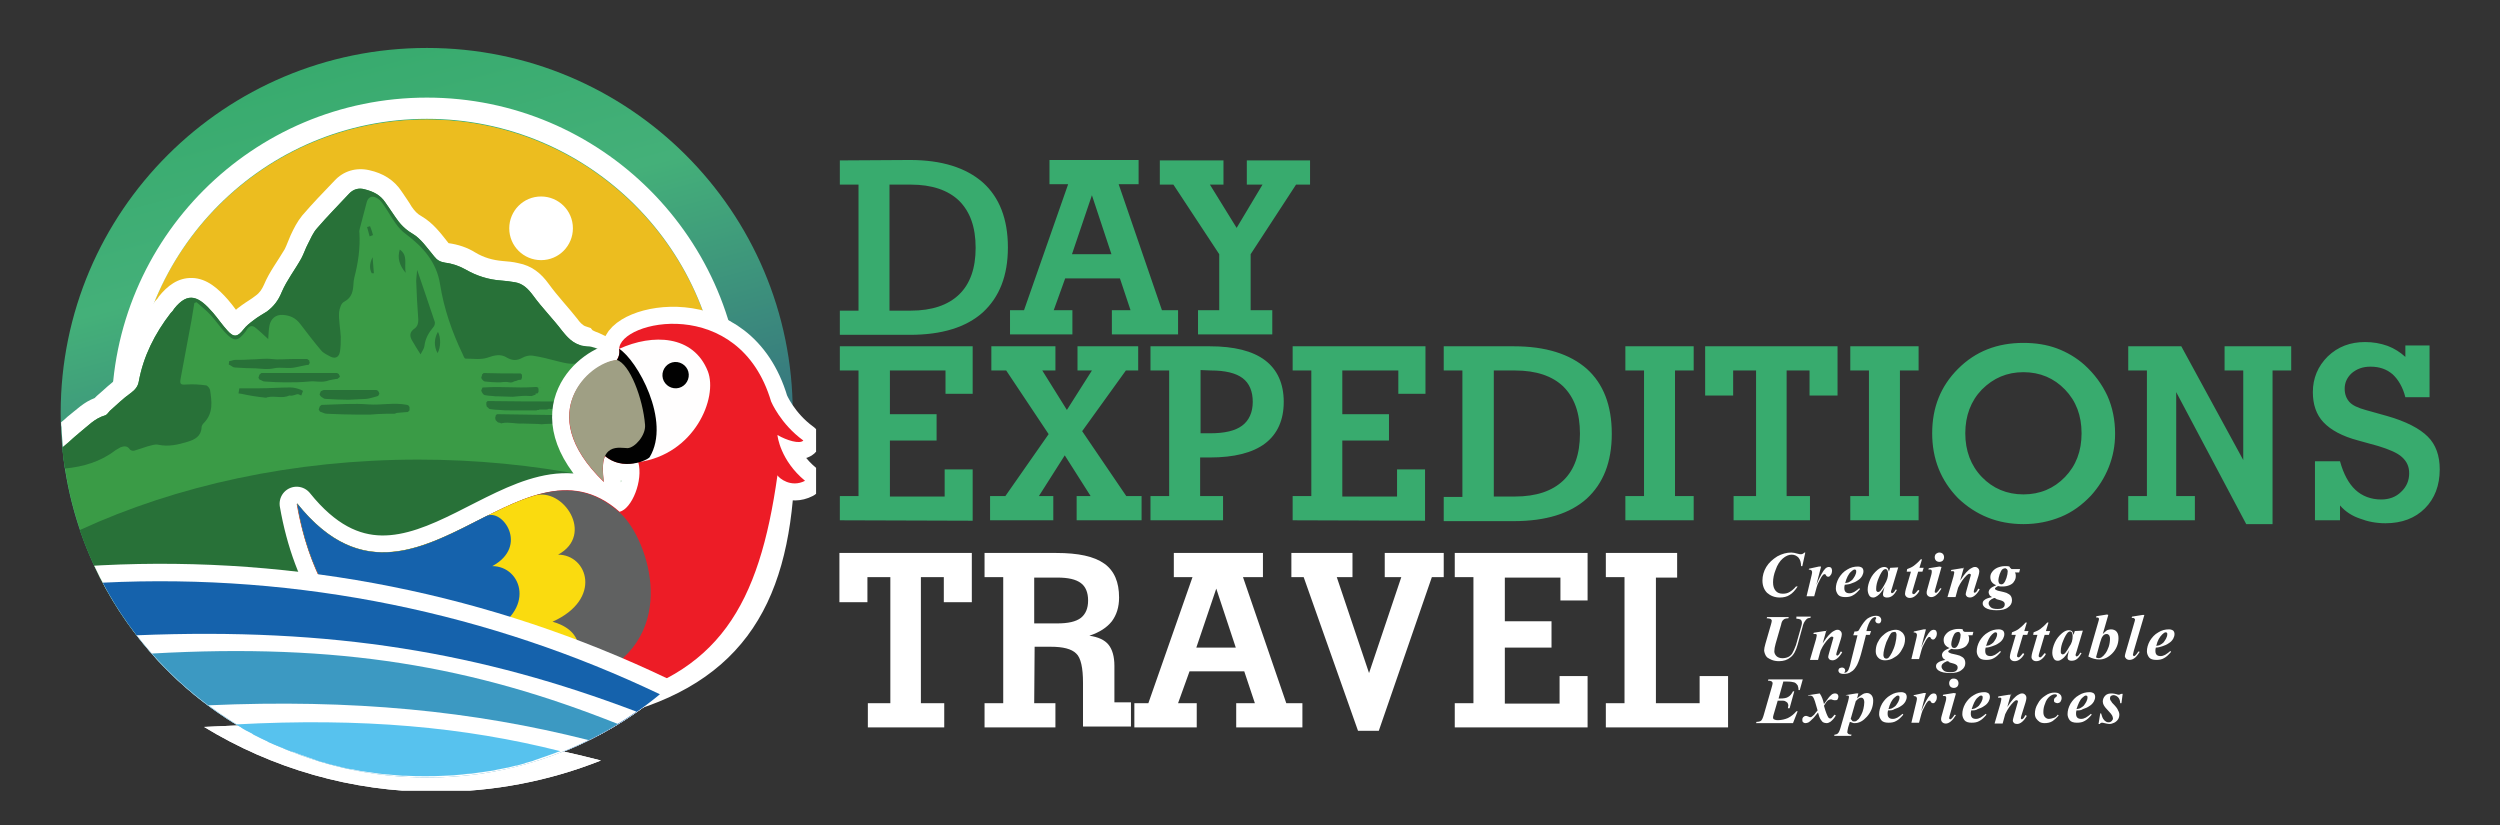 <?xml version="1.0" encoding="utf-8"?>
<!-- Generator: Adobe Illustrator 24.0.2, SVG Export Plug-In . SVG Version: 6.00 Build 0)  -->
<svg version="1.1" id="Capa_1" xmlns="http://www.w3.org/2000/svg" xmlns:xlink="http://www.w3.org/1999/xlink" x="0px" y="0px"
	 viewBox="0 0 589.1 194.5" style="enable-background:new 0 0 589.1 194.5;" xml:space="preserve">
<rect x="0" y="0" width="589.1" height="194.5" fill="#333333" stroke="none"/>
<style type="text/css">
	.st0{fill:#38AB6E;}
	.st1{fill:#FFFFFF;}
	.st2{clip-path:url(#SVGID_2_);}
	.st3{clip-path:url(#SVGID_4_);fill:#ECBD1F;}
	.st4{clip-path:url(#SVGID_6_);fill:#ECBD1F;}
	.st5{clip-path:url(#SVGID_8_);fill-rule:evenodd;clip-rule:evenodd;fill:#FFFFFF;}
	.st6{clip-path:url(#SVGID_10_);fill-rule:evenodd;clip-rule:evenodd;fill:#FFFFFF;}
	.st7{clip-path:url(#SVGID_12_);fill-rule:evenodd;clip-rule:evenodd;fill:#FFFFFF;}
	.st8{clip-path:url(#SVGID_14_);fill:#3A9B46;}
	.st9{clip-path:url(#SVGID_16_);fill-rule:evenodd;clip-rule:evenodd;fill:#287138;}
	.st10{clip-path:url(#SVGID_18_);fill:#287138;}
	.st11{clip-path:url(#SVGID_20_);fill:#287138;}
	.st12{clip-path:url(#SVGID_22_);fill-rule:evenodd;clip-rule:evenodd;fill:#287138;}
	.st13{clip-path:url(#SVGID_24_);fill-rule:evenodd;clip-rule:evenodd;fill:#287138;}
	.st14{clip-path:url(#SVGID_26_);fill:none;stroke:#FFFFFF;stroke-width:4;stroke-linecap:round;stroke-linejoin:round;}
	.st15{clip-path:url(#SVGID_28_);fill:#ED1C26;}
	.st16{clip-path:url(#SVGID_30_);fill:#FFFEFE;}
	.st17{clip-path:url(#SVGID_32_);fill:#010101;}
	.st18{clip-path:url(#SVGID_34_);fill:#010101;}
	.st19{clip-path:url(#SVGID_36_);fill:#9F9F84;}
	.st20{clip-path:url(#SVGID_38_);}
	.st21{clip-path:url(#SVGID_40_);fill:#606161;}
	.st22{clip-path:url(#SVGID_42_);fill:#FADB0F;}
	.st23{clip-path:url(#SVGID_44_);fill:#1562AC;}
	.st24{clip-path:url(#SVGID_46_);fill-rule:evenodd;clip-rule:evenodd;fill:#FFFFFF;}
	.st25{clip-path:url(#SVGID_48_);fill-rule:evenodd;clip-rule:evenodd;fill:#1562AC;}
	.st26{clip-path:url(#SVGID_50_);fill-rule:evenodd;clip-rule:evenodd;fill:#FFFFFF;}
	.st27{clip-path:url(#SVGID_52_);fill-rule:evenodd;clip-rule:evenodd;fill:#FFFFFF;}
	.st28{clip-path:url(#SVGID_54_);fill-rule:evenodd;clip-rule:evenodd;fill:#3C99C2;}
	.st29{clip-path:url(#SVGID_56_);fill-rule:evenodd;clip-rule:evenodd;fill:#FFFFFF;}
	.st30{clip-path:url(#SVGID_58_);fill-rule:evenodd;clip-rule:evenodd;fill:#57C2EE;}
	.st31{clip-path:url(#SVGID_60_);}
	.st32{clip-path:url(#SVGID_62_);}
	.st33{clip-path:url(#SVGID_64_);fill:url(#SVGID_65_);}
	.st34{clip-path:url(#SVGID_67_);fill:#ECBD1F;}
	.st35{clip-path:url(#SVGID_69_);fill:#ECBD1F;}
	.st36{clip-path:url(#SVGID_71_);fill-rule:evenodd;clip-rule:evenodd;fill:#FFFFFF;}
	.st37{clip-path:url(#SVGID_73_);fill-rule:evenodd;clip-rule:evenodd;fill:#FFFFFF;}
	.st38{clip-path:url(#SVGID_75_);fill-rule:evenodd;clip-rule:evenodd;fill:#FFFFFF;}
	.st39{clip-path:url(#SVGID_77_);fill:#3A9B46;}
	.st40{clip-path:url(#SVGID_79_);fill-rule:evenodd;clip-rule:evenodd;fill:#287138;}
	.st41{clip-path:url(#SVGID_81_);fill:#287138;}
	.st42{clip-path:url(#SVGID_83_);fill:#287138;}
	.st43{clip-path:url(#SVGID_85_);fill-rule:evenodd;clip-rule:evenodd;fill:#287138;}
	.st44{clip-path:url(#SVGID_87_);fill-rule:evenodd;clip-rule:evenodd;fill:#287138;}
	.st45{clip-path:url(#SVGID_89_);fill:none;stroke:#FFFFFF;stroke-width:8.027;stroke-linecap:round;stroke-linejoin:round;}
	.st46{clip-path:url(#SVGID_91_);fill:#ED1C26;}
	.st47{clip-path:url(#SVGID_93_);fill:#FFFEFE;}
	.st48{clip-path:url(#SVGID_95_);fill:#010101;}
	.st49{clip-path:url(#SVGID_97_);fill:#010101;}
	.st50{clip-path:url(#SVGID_99_);fill:#9F9F84;}
	.st51{clip-path:url(#SVGID_101_);}
	.st52{clip-path:url(#SVGID_103_);fill:#606161;}
	.st53{clip-path:url(#SVGID_105_);fill:#FADB0F;}
	.st54{clip-path:url(#SVGID_107_);fill:#1562AC;}
	.st55{clip-path:url(#SVGID_109_);fill-rule:evenodd;clip-rule:evenodd;fill:#FFFFFF;}
	.st56{clip-path:url(#SVGID_111_);fill-rule:evenodd;clip-rule:evenodd;fill:#1562AC;}
	.st57{clip-path:url(#SVGID_113_);fill-rule:evenodd;clip-rule:evenodd;fill:#FFFFFF;}
	.st58{clip-path:url(#SVGID_115_);fill-rule:evenodd;clip-rule:evenodd;fill:#FFFFFF;}
	.st59{clip-path:url(#SVGID_117_);fill-rule:evenodd;clip-rule:evenodd;fill:#3C99C2;}
	.st60{clip-path:url(#SVGID_119_);fill-rule:evenodd;clip-rule:evenodd;fill:#FFFFFF;}
	.st61{clip-path:url(#SVGID_121_);fill-rule:evenodd;clip-rule:evenodd;fill:#57C2EE;}
</style>
<g>
	<path class="st0" d="M551.4,119.1v3.5h-5.9v-13.9h5.9c0.8,2.9,2,5.2,3.6,6.7s3.7,2.3,6.1,2.3c1.9,0,3.5-0.6,4.7-1.8
		c1.3-1.2,1.9-2.7,1.9-4.4c0-1.6-0.6-2.8-1.7-3.8c-1.1-1-3-1.8-5.6-2.6l-4.7-1.3c-3.8-1-6.5-2.5-8.2-4.3s-2.5-4.2-2.5-7.1
		c0-3.3,1.2-6.1,3.5-8.4c2.4-2.3,5.3-3.4,8.8-3.4c1.9,0,3.6,0.3,5.3,0.9c1.6,0.6,3,1.5,4.2,2.6v-2.7h5.7v12.2h-5.7
		c-0.6-2.4-1.7-4.2-3-5.4c-1.4-1.2-3.1-1.8-5.2-1.8c-1.8,0-3.2,0.5-4.4,1.5c-1.1,1-1.7,2.2-1.7,3.7c0,1.3,0.4,2.3,1.1,3.1
		s2,1.4,3.8,1.9l5,1.4c4.6,1.3,7.8,3,9.7,4.9s2.8,4.5,2.8,7.7c0,3.8-1.2,6.9-3.5,9.2c-2.3,2.3-5.4,3.5-9.3,3.5c-2.2,0-4.2-0.4-6-1.1
		C554.3,121.6,552.7,120.6,551.4,119.1 M512.9,116.9h4.3v5.7h-15.7v-5.7h4.4V87.3h-4.4v-5.7H514l14.6,26.8V87.3h-4.4v-5.7h15.7v5.7
		h-4.4v36.2h-6.2l-16.5-31.1V116.9L512.9,116.9z M463.1,102.1c0,4.1,1.3,7.6,3.9,10.3c2.6,2.7,5.9,4.1,9.8,4.1s7.2-1.4,9.8-4.1
		c2.6-2.7,3.9-6.1,3.9-10.3c0-4.2-1.3-7.6-3.9-10.3c-2.6-2.7-5.9-4.1-9.8-4.1s-7.1,1.4-9.8,4.1C464.4,94.5,463.1,98,463.1,102.1z
		 M455.3,102.1c0-6.1,2-11.1,6.1-15.2s9.2-6.1,15.4-6.1c2.8,0,5.5,0.4,7.9,1.3s4.6,2.2,6.5,3.9c2.3,2.1,4.1,4.5,5.4,7.3
		c1.2,2.7,1.8,5.7,1.8,8.9c0,2.8-0.5,5.4-1.5,7.9s-2.4,4.7-4.2,6.7c-2.1,2.2-4.4,3.9-7.1,5s-5.6,1.7-8.8,1.7
		c-6.1,0-11.2-2.1-15.4-6.1C457.3,113.2,455.3,108.1,455.3,102.1z M447.7,116.9h4.4v5.7H436v-5.7h4.4V87.3H436v-5.7h16.1v5.7h-4.4
		V116.9z M421.2,116.9h5.3v5.7h-18v-5.7h5.3V87.3h-5.4v5.9h-6.6V81.6H433v11.6h-6.6v-5.9H421v29.6
		C421,116.9,421.2,116.9,421.2,116.9z M394.7,116.9h4.4v5.7H383v-5.7h4.4V87.3H383v-5.7h16.1v5.7h-4.4V116.9z M356.7,81.6
		c7.5,0,13.2,1.8,17.2,5.3c3.9,3.5,5.9,8.6,5.9,15.3c0,6.7-2,11.7-5.9,15.3c-3.9,3.5-9.6,5.3-17.2,5.3h-16.5v-5.7h4.4V87.3h-4.4
		v-5.7H356.7z M352,87.3v29.7h5c5,0,8.8-1.3,11.4-3.8s3.9-6.2,3.9-11c0-4.9-1.3-8.5-3.9-11.1c-2.6-2.5-6.4-3.8-11.4-3.8
		C357,87.3,352,87.3,352,87.3z M304.6,122.6v-5.7h4.4V87.3h-4.4v-5.7h31.3v11.2h-6.4v-5.5h-13.2v10.3h11v6.2h-11v13.2h12.9v-6.4h6.6
		v12.1L304.6,122.6L304.6,122.6z M282.9,116.9h5.3v5.7h-17.1v-5.7h4.4V87.3h-4.4v-5.7h14c5.7,0,10.1,1.1,13,3.3
		c2.9,2.2,4.4,5.5,4.4,9.8s-1.5,7.6-4.4,9.8c-2.9,2.2-7.3,3.3-13,3.3h-2.3v9.1L282.9,116.9L282.9,116.9z M282.9,87.2v14.9h2.3
		c3.4,0,5.9-0.6,7.5-1.8c1.6-1.2,2.5-3.1,2.5-5.6s-0.8-4.4-2.4-5.6s-4.1-1.8-7.5-1.8L282.9,87.2L282.9,87.2z M250.9,107.3l-6.1,9.6
		h3.4v5.7h-14.9v-5.7h3.6l10.2-14.6l-10-15h-3.5v-5.7h15.1v5.7h-3.1l5.8,9.3l5.9-9.3h-3.4v-5.7h14.3v5.7h-2.9L255,101.6l10.4,15.3
		h3.6v5.7h-15.3v-5.7h3.3L250.9,107.3z M197.9,122.6v-5.7h4.4V87.3h-4.4v-5.7h31.3v11.2h-6.4v-5.5h-13.1v10.3h11v6.2h-11v13.2h12.9
		v-6.4h6.6v12.1L197.9,122.6L197.9,122.6z"/>
	<path class="st0" d="M294.8,73.1h5v5.7h-17.5v-5.7h5V59.9l-10.8-16.4h-3.2v-5.7h15v5.7h-3.2l6.3,10.2l6.1-10.2h-3.7v-5.7h14.9v5.7
		h-3.3l-10.7,16.4v13.2C294.7,73.1,294.8,73.1,294.8,73.1z M248.3,73.1h4.4v5.7H238v-5.7h3.3l10.4-29.7h-4.4v-5.7h21v5.7h-4.7
		l10.2,29.7h3.8v5.7H262v-5.7h4.4l-2.5-7.5H251L248.3,73.1z M252.6,59.9h9.3L257.3,46L252.6,59.9z M214.4,37.7
		c7.5,0,13.2,1.8,17.2,5.3c3.9,3.5,5.9,8.6,5.9,15.3s-2,11.7-5.9,15.3c-3.9,3.5-9.6,5.3-17.2,5.3h-16.5v-5.7h4.4V43.5h-4.4v-5.7
		L214.4,37.7L214.4,37.7z M209.6,43.5v29.7h5c5,0,8.8-1.3,11.4-3.8c2.6-2.5,3.9-6.2,3.9-11c0-4.9-1.3-8.5-3.9-11.1
		c-2.6-2.5-6.4-3.8-11.4-3.8C214.6,43.5,209.6,43.5,209.6,43.5z"/>
	<path class="st1" d="M505.3,144.9l-2.5,8.5c-0.1,0.5-0.2,0.8-0.2,0.9c0,0.1,0,0.1,0.1,0.2l0.1,0.1c0.1,0,0.2,0,0.3-0.1
		c0.2-0.2,0.5-0.5,0.8-1l0.3,0.1c-0.5,0.8-0.9,1.3-1.4,1.6c-0.3,0.2-0.7,0.3-1,0.3s-0.6-0.1-0.8-0.3c-0.2-0.2-0.3-0.4-0.3-0.6
		c0-0.2,0.1-0.5,0.2-0.9l2-6.9c0.1-0.4,0.2-0.6,0.2-0.8c0-0.1-0.1-0.2-0.2-0.3s-0.4-0.1-0.6-0.1l0.1-0.3l2.5-0.4H505.3z
		 M493.9,154.9c0.2,0.1,0.4,0.2,0.6,0.2c0.3,0,0.5-0.1,0.7-0.2c0.3-0.2,0.6-0.5,0.9-0.9s0.6-1,0.8-1.6c0.2-0.6,0.3-1.3,0.3-1.9
		c0-0.4-0.1-0.6-0.2-0.8c-0.2-0.2-0.3-0.3-0.6-0.3c-0.4,0-0.7,0.2-0.9,0.5c-0.2,0.2-0.4,0.7-0.6,1.4L493.9,154.9z M496.8,144.9
		l-1.3,4.5c0.4-0.4,0.7-0.7,1-0.9c0.3-0.1,0.6-0.2,0.9-0.2c0.6,0,1.1,0.2,1.4,0.6c0.3,0.4,0.4,0.9,0.4,1.5c0,1.3-0.5,2.6-1.5,3.6
		c-0.9,0.9-1.9,1.4-3,1.4c-0.8,0-1.7-0.2-2.6-0.7l2.3-8c0.1-0.4,0.2-0.6,0.2-0.8c0-0.1,0-0.2-0.1-0.3s-0.3-0.1-0.6-0.1l0.1-0.3
		l2.5-0.4L496.8,144.9L496.8,144.9z M488.4,149.9c0-0.4-0.1-0.7-0.2-0.9c-0.1-0.1-0.2-0.2-0.4-0.2c-0.2,0-0.3,0.1-0.5,0.2
		c-0.3,0.3-0.7,0.9-1.1,1.9c-0.4,0.9-0.6,1.8-0.6,2.5c0,0.3,0,0.5,0.1,0.6s0.2,0.2,0.3,0.2c0.2,0,0.5-0.1,0.7-0.4
		c0.3-0.4,0.6-0.8,0.9-1.4C488.2,151.6,488.4,150.8,488.4,149.9z M490.8,148.6l-1.5,5l-0.2,0.6c0,0.1,0,0.1,0,0.2
		c0,0.1,0,0.1,0.1,0.2l0.1,0.1c0.1,0,0.3-0.1,0.4-0.2c0.1-0.1,0.3-0.3,0.5-0.7l0.3,0.1c-0.4,0.7-0.7,1.1-1.1,1.4
		c-0.4,0.3-0.8,0.4-1.3,0.4c-0.3,0-0.5-0.1-0.7-0.2c-0.1-0.1-0.2-0.3-0.2-0.6c0-0.2,0.1-0.6,0.2-1.1l0.2-0.6c-0.6,1-1.1,1.7-1.7,2.1
		c-0.3,0.2-0.6,0.4-1,0.4c-0.5,0-0.8-0.2-1-0.6c-0.2-0.4-0.3-0.8-0.3-1.3c0-0.7,0.2-1.5,0.6-2.4s1-1.6,1.7-2.2
		c0.6-0.5,1.1-0.7,1.6-0.7c0.3,0,0.5,0.1,0.7,0.2c0.2,0.2,0.3,0.5,0.4,0.9l0.3-0.9L490.8,148.6z M482.7,146.7l-0.6,2h1l-0.3,0.9h-1
		l-1.3,4.4c-0.1,0.3-0.1,0.5-0.1,0.6s0,0.1,0.1,0.2c0,0,0.1,0.1,0.2,0.1s0.2,0,0.3-0.1c0.2-0.2,0.5-0.5,0.8-0.9l0.3,0.2
		c-0.3,0.6-0.7,1-1.1,1.3s-0.8,0.4-1.2,0.4c-0.3,0-0.6-0.1-0.8-0.3c-0.2-0.2-0.3-0.4-0.3-0.7s0.1-0.7,0.2-1.1l1.2-4.1h-1l0.1-0.6
		c0.6-0.2,1.2-0.5,1.6-0.8s1-0.8,1.6-1.5L482.7,146.7L482.7,146.7z M477.6,146.7l-0.6,2h1l-0.3,0.9h-1l-1.3,4.4
		c-0.1,0.3-0.1,0.5-0.1,0.6s0,0.1,0.1,0.2c0,0,0.1,0.1,0.2,0.1s0.2,0,0.3-0.1c0.2-0.2,0.5-0.5,0.8-0.9l0.3,0.2
		c-0.3,0.6-0.7,1-1.1,1.3s-0.8,0.4-1.2,0.4c-0.3,0-0.6-0.1-0.8-0.3c-0.2-0.2-0.3-0.4-0.3-0.7s0.1-0.7,0.2-1.1l1.2-4.1h-1l0.1-0.6
		c0.6-0.2,1.2-0.5,1.6-0.8s1-0.8,1.6-1.5L477.6,146.7L477.6,146.7z M468,152.2c0.4-0.1,0.8-0.1,1-0.3c0.2-0.1,0.5-0.3,0.7-0.5
		s0.4-0.6,0.6-0.9c0.2-0.4,0.3-0.7,0.3-1.1c0-0.1,0-0.2-0.1-0.3s-0.2-0.1-0.3-0.1c-0.2,0-0.5,0.2-0.8,0.5
		C468.8,150.1,468.4,150.9,468,152.2z M467.9,152.6c-0.1,0.3-0.1,0.6-0.1,0.8c0,0.4,0.1,0.7,0.3,0.9c0.2,0.2,0.5,0.3,0.9,0.3
		s0.7-0.1,1.1-0.3c0.3-0.2,0.8-0.5,1.2-0.9l0.2,0.2c-0.6,0.7-1.1,1.2-1.7,1.5c-0.5,0.3-1.1,0.4-1.8,0.4c-0.8,0-1.4-0.2-1.7-0.6
		c-0.3-0.4-0.5-0.9-0.5-1.4c0-0.8,0.2-1.6,0.7-2.5c0.5-0.8,1.1-1.5,2-2c0.8-0.5,1.6-0.7,2.5-0.7c0.4,0,0.7,0.1,1,0.3
		c0.2,0.2,0.3,0.5,0.3,0.8c0,0.4-0.1,0.7-0.3,1.1c-0.3,0.5-0.6,0.8-1.1,1.1c-0.4,0.3-0.9,0.5-1.5,0.7
		C469,152.4,468.6,152.6,467.9,152.6z M458.8,155.8c-0.5,0.2-0.8,0.4-1,0.6c-0.2,0.2-0.3,0.4-0.3,0.7s0.2,0.6,0.5,0.9
		c0.3,0.3,0.9,0.4,1.6,0.4c0.6,0,1.1-0.1,1.3-0.3c0.3-0.2,0.4-0.5,0.4-0.8s-0.1-0.5-0.4-0.7s-0.8-0.3-1.5-0.5
		C459.3,155.9,459,155.8,458.8,155.8z M461.4,148.9c-0.2,0-0.4,0.1-0.6,0.2c-0.3,0.2-0.5,0.7-0.7,1.2c-0.2,0.6-0.3,1.1-0.3,1.6
		c0,0.2,0.1,0.4,0.2,0.6c0.1,0.1,0.3,0.2,0.5,0.2s0.4-0.1,0.5-0.2c0.3-0.3,0.5-0.7,0.7-1.3s0.3-1.2,0.3-1.6c0-0.2-0.1-0.4-0.2-0.5
		C461.7,148.9,461.6,148.9,461.4,148.9z M463,148.9h2l-0.2,0.8h-1c0.2,0.3,0.2,0.6,0.2,0.8c0,0.5-0.1,0.9-0.4,1.3
		c-0.2,0.4-0.6,0.7-1.1,0.9s-1,0.3-1.6,0.3c-0.2,0-0.3,0-0.5,0s-0.4-0.1-0.6-0.1c-0.3,0.2-0.5,0.3-0.6,0.4c-0.1,0.1-0.1,0.1-0.1,0.2
		c0,0.1,0,0.2,0.1,0.2c0.1,0.1,0.3,0.2,0.6,0.3c1,0.2,1.7,0.4,2,0.5c0.4,0.2,0.8,0.4,1,0.7s0.3,0.6,0.3,1.1c0,0.6-0.3,1.2-0.9,1.6
		c-0.6,0.5-1.5,0.7-2.7,0.7s-2.1-0.2-2.7-0.6c-0.4-0.3-0.6-0.6-0.6-1c0-0.3,0.1-0.6,0.4-0.8c0.3-0.3,0.9-0.5,1.8-0.7
		c-0.3-0.2-0.5-0.3-0.6-0.5s-0.2-0.4-0.2-0.6c0-0.3,0.1-0.6,0.4-0.9c0.3-0.3,0.7-0.5,1.4-0.8c-0.5-0.2-0.8-0.4-1.1-0.8
		c-0.2-0.3-0.3-0.7-0.3-1.1c0-0.4,0.1-0.8,0.4-1.2s0.6-0.7,1.2-1c0.5-0.2,1.1-0.4,1.8-0.4c0.4,0,0.8,0,1.1,0.1
		C462.5,148.7,462.7,148.8,463,148.9z M453.8,148.4l-1.1,4.2c0.9-2.1,1.6-3.3,2.1-3.8c0.3-0.3,0.6-0.4,0.9-0.4
		c0.2,0,0.4,0.1,0.5,0.2c0.1,0.2,0.2,0.4,0.2,0.6c0,0.5-0.1,0.9-0.4,1.2c-0.1,0.2-0.3,0.3-0.5,0.3s-0.4-0.1-0.5-0.3
		s-0.2-0.3-0.2-0.3h-0.1c-0.1,0-0.1,0-0.2,0c-0.1,0.1-0.3,0.2-0.4,0.4c-0.2,0.2-0.4,0.6-0.7,1.2c-0.3,0.5-0.5,1-0.6,1.4
		s-0.3,1.1-0.6,2.2h-1.8l1.2-5c0.1-0.4,0.1-0.6,0.1-0.7c0-0.1,0-0.2-0.1-0.3c0-0.1-0.1-0.1-0.2-0.2c-0.1,0-0.3-0.1-0.5-0.1l0.1-0.2
		l2.3-0.5h0.5L453.8,148.4L453.8,148.4z M446.4,148.9c-0.3,0-0.5,0.1-0.7,0.2c-0.3,0.3-0.7,1.1-1.2,2.2c-0.4,1.2-0.7,2.2-0.7,3.1
		c0,0.2,0.1,0.4,0.2,0.6c0.1,0.1,0.3,0.2,0.5,0.2s0.4-0.1,0.5-0.2c0.2-0.2,0.5-0.6,0.8-1.2c0.3-0.6,0.6-1.3,0.8-2.1
		c0.2-0.8,0.3-1.5,0.3-2.1c0-0.3-0.1-0.5-0.2-0.6C446.7,148.9,446.6,148.9,446.4,148.9z M446.7,148.4c0.4,0,0.8,0.1,1.1,0.3
		c0.3,0.2,0.6,0.4,0.8,0.8c0.2,0.3,0.3,0.7,0.3,1.1c0,0.8-0.2,1.6-0.7,2.4c-0.4,0.8-1,1.5-1.8,1.9c-0.7,0.5-1.5,0.7-2.2,0.7
		s-1.2-0.2-1.6-0.6c-0.4-0.4-0.6-0.9-0.6-1.5c0-0.7,0.1-1.3,0.4-2c0.3-0.6,0.6-1.1,1.1-1.6c0.4-0.4,0.9-0.8,1.5-1.1
		C445.5,148.6,446.1,148.4,446.7,148.4z M439.7,149.6l-0.9,3.5c-0.4,1.6-0.8,2.8-1.2,3.6c-0.4,0.7-0.8,1.3-1.4,1.6
		c-0.5,0.4-1.1,0.5-1.8,0.5c-0.4,0-0.7-0.1-0.9-0.2c-0.2-0.2-0.3-0.4-0.3-0.6c0-0.2,0.1-0.4,0.2-0.5c0.2-0.1,0.4-0.2,0.7-0.2
		c0.2,0,0.4,0.1,0.5,0.2c0.1,0.1,0.2,0.3,0.2,0.4c0,0.2,0,0.3-0.1,0.4c-0.1,0.1-0.1,0.1-0.1,0.2l0,0h0.1c0.1,0,0.3,0,0.4-0.1
		c0.3-0.2,0.5-0.5,0.6-0.9c0.1-0.2,0.3-0.8,0.5-1.8l1.5-6h-1l0.3-0.9c0.4,0,0.6,0,0.8-0.1c0.2-0.1,0.3-0.3,0.5-0.7
		c0.6-1,1.1-1.7,1.7-2.2c0.6-0.4,1.3-0.7,2-0.7c0.5,0,0.8,0.1,1,0.3s0.3,0.4,0.3,0.7s-0.1,0.5-0.2,0.6c-0.1,0.2-0.3,0.2-0.5,0.2
		s-0.4-0.1-0.5-0.2c-0.1-0.1-0.2-0.3-0.2-0.4c0-0.1,0-0.3,0.1-0.4c0.1-0.1,0.1-0.2,0.1-0.3s0-0.1-0.1-0.1l-0.1-0.1
		c-0.3,0-0.6,0.2-0.9,0.5c-0.5,0.6-0.9,1.5-1.2,2.8h1.1l-0.3,0.9H439.7z M430.4,148.4l-0.9,3.2c0.6-0.9,1.1-1.6,1.4-1.9
		c0.5-0.5,0.8-0.8,1.2-1c0.3-0.2,0.6-0.3,0.9-0.3s0.5,0.1,0.7,0.3s0.3,0.4,0.3,0.8c0,0.3-0.1,0.6-0.2,1l-1,3.2
		c-0.1,0.3-0.1,0.5-0.1,0.6c0,0,0,0.1,0.1,0.1l0.1,0.1c0,0,0.1,0,0.2-0.1c0.2-0.1,0.4-0.4,0.5-0.6c0-0.1,0.1-0.2,0.2-0.3l0.3,0.2
		c-0.7,1.2-1.5,1.9-2.3,1.9c-0.3,0-0.6-0.1-0.7-0.2c-0.2-0.2-0.3-0.4-0.3-0.6c0-0.2,0.1-0.5,0.2-0.9l0.9-3.2
		c0.1-0.2,0.1-0.4,0.1-0.5s0-0.1-0.1-0.1c0,0-0.1-0.1-0.2-0.1c-0.2,0-0.4,0.1-0.7,0.4c-0.7,0.7-1.4,1.6-2,2.9l-0.6,2.2h-1.9l1.4-4.8
		c0.1-0.5,0.2-0.8,0.2-1c0-0.1,0-0.2-0.1-0.2c0-0.1-0.1-0.1-0.2-0.1s-0.3,0-0.5,0l0.1-0.3l2.5-0.4h0.5V148.4z M423.3,145.3h3.4
		l-0.1,0.3c-0.4,0-0.7,0.1-0.9,0.3c-0.3,0.3-0.6,0.7-0.8,1.3l-1.3,4.7c-0.4,1.5-1,2.5-1.7,3c-0.7,0.6-1.6,0.9-2.7,0.9
		c-0.6,0-1.2-0.1-1.7-0.3s-0.8-0.4-1.1-0.6c-0.2-0.2-0.4-0.5-0.5-0.8s-0.2-0.6-0.2-0.8c0-0.4,0.1-0.9,0.3-1.6l1.3-4.5
		c0.1-0.4,0.2-0.7,0.2-0.9s-0.1-0.3-0.2-0.4c-0.1-0.1-0.5-0.2-1-0.2l0.1-0.3h5.1l-0.1,0.3c-0.5,0-0.9,0.1-1.1,0.3
		c-0.3,0.2-0.5,0.6-0.6,1.2l-1.3,4.5c-0.2,0.7-0.3,1.3-0.3,1.8c0,0.4,0.2,0.8,0.5,1.1s0.8,0.5,1.4,0.5c0.5,0,1-0.1,1.4-0.3
		s0.7-0.5,0.9-0.8c0.3-0.5,0.6-1.2,0.9-2l1.3-4.6c0.1-0.3,0.1-0.5,0.1-0.7c0-0.3-0.1-0.5-0.3-0.7c-0.2-0.1-0.5-0.2-1-0.2
		L423.3,145.3z M469.9,140.9c-0.5,0.2-0.8,0.4-1,0.6c-0.2,0.2-0.3,0.4-0.3,0.7s0.2,0.6,0.5,0.9c0.3,0.3,0.9,0.4,1.6,0.4
		c0.6,0,1.1-0.1,1.3-0.3c0.3-0.2,0.4-0.5,0.4-0.8s-0.1-0.5-0.4-0.7s-0.8-0.3-1.5-0.5C470.4,141.1,470.1,140.9,469.9,140.9z
		 M472.5,133.9c-0.2,0-0.4,0.1-0.6,0.2c-0.3,0.2-0.5,0.7-0.7,1.2c-0.2,0.6-0.3,1.1-0.3,1.6c0,0.2,0.1,0.4,0.2,0.6
		c0.1,0.1,0.3,0.2,0.5,0.2s0.4-0.1,0.5-0.2c0.3-0.3,0.5-0.7,0.7-1.3s0.3-1.2,0.3-1.6c0-0.2-0.1-0.4-0.2-0.5
		C472.8,134.1,472.7,133.9,472.5,133.9z M474,134.1h2l-0.2,0.8h-1c0.2,0.3,0.2,0.6,0.2,0.8c0,0.5-0.1,0.9-0.4,1.3
		c-0.2,0.4-0.6,0.7-1.1,0.9s-1,0.3-1.6,0.3c-0.2,0-0.3,0-0.5,0s-0.4-0.1-0.6-0.1c-0.3,0.2-0.5,0.3-0.6,0.4c-0.1,0.1-0.1,0.1-0.1,0.2
		c0,0.1,0,0.2,0.1,0.2c0.1,0.1,0.3,0.2,0.6,0.3c1,0.2,1.7,0.4,2,0.5c0.4,0.2,0.8,0.4,1,0.7s0.3,0.6,0.3,1.1c0,0.6-0.3,1.2-0.9,1.6
		c-0.6,0.5-1.5,0.7-2.7,0.7s-2.1-0.2-2.7-0.6c-0.4-0.3-0.6-0.6-0.6-1c0-0.3,0.1-0.6,0.4-0.8c0.3-0.3,0.9-0.5,1.8-0.7
		c-0.3-0.2-0.5-0.3-0.6-0.5s-0.2-0.4-0.2-0.6c0-0.3,0.1-0.6,0.4-0.9c0.3-0.3,0.7-0.5,1.4-0.8c-0.5-0.2-0.8-0.4-1.1-0.8
		c-0.2-0.3-0.3-0.7-0.3-1.1c0-0.4,0.1-0.8,0.4-1.2s0.6-0.7,1.2-1c0.5-0.2,1.1-0.4,1.8-0.4c0.4,0,0.8,0,1.1,0.1
		C473.6,133.8,473.8,133.9,474,134.1z M462.8,133.6l-0.9,3.2c0.6-0.9,1.1-1.6,1.4-1.9c0.5-0.5,0.8-0.8,1.2-1
		c0.3-0.2,0.6-0.3,0.9-0.3s0.5,0.1,0.7,0.3s0.3,0.4,0.3,0.8c0,0.3-0.1,0.6-0.2,1l-1,3.2c-0.1,0.3-0.1,0.5-0.1,0.6c0,0,0,0.1,0.1,0.1
		l0.1,0.1c0,0,0.1,0,0.2-0.1c0.2-0.1,0.4-0.4,0.5-0.6c0-0.1,0.1-0.2,0.2-0.3l0.3,0.2c-0.7,1.2-1.5,1.9-2.3,1.9
		c-0.3,0-0.6-0.1-0.7-0.2c-0.2-0.2-0.3-0.4-0.3-0.6c0-0.2,0.1-0.5,0.2-0.9l0.9-3.2c0.1-0.2,0.1-0.4,0.1-0.5s0-0.1-0.1-0.1
		c0,0-0.1-0.1-0.2-0.1c-0.2,0-0.4,0.1-0.7,0.4c-0.7,0.7-1.4,1.6-2,2.9l-0.6,2.2h-1.9l1.4-4.8c0.1-0.5,0.2-0.8,0.2-1
		c0-0.1,0-0.2-0.1-0.2c0-0.1-0.1-0.1-0.2-0.1s-0.3,0-0.5,0l0.1-0.3l2.5-0.4h0.5V133.6z M457.5,133.6l-1.5,5.3
		c-0.1,0.3-0.1,0.5-0.1,0.6c0,0,0,0.1,0.1,0.1l0.1,0.1c0.1,0,0.2,0,0.3-0.1c0.2-0.2,0.5-0.5,0.8-1l0.3,0.1c-0.8,1.3-1.6,2-2.4,2
		c-0.3,0-0.6-0.1-0.8-0.3c-0.2-0.2-0.3-0.4-0.3-0.7c0-0.2,0-0.4,0.1-0.7l1-3.6c0.1-0.3,0.1-0.6,0.1-0.8c0-0.1,0-0.2-0.1-0.3
		s-0.2-0.1-0.4-0.1c-0.1,0-0.2,0-0.3,0l0.1-0.3l2.5-0.4L457.5,133.6L457.5,133.6z M457,130.2c0.3,0,0.6,0.1,0.8,0.3
		c0.2,0.2,0.3,0.5,0.3,0.8s-0.1,0.6-0.3,0.8c-0.2,0.2-0.5,0.3-0.8,0.3s-0.6-0.1-0.8-0.3c-0.2-0.2-0.3-0.5-0.3-0.8s0.1-0.6,0.3-0.8
		C456.5,130.3,456.7,130.2,457,130.2z M452.9,131.8l-0.6,2h1l-0.3,0.9h-1l-1.3,4.4c-0.1,0.3-0.1,0.5-0.1,0.6s0,0.1,0.1,0.2
		c0,0,0.1,0.1,0.2,0.1s0.2,0,0.3-0.1c0.2-0.2,0.5-0.5,0.8-0.9l0.3,0.2c-0.3,0.6-0.7,1-1.1,1.3s-0.8,0.4-1.2,0.4
		c-0.3,0-0.6-0.1-0.8-0.3c-0.2-0.2-0.3-0.4-0.3-0.7s0.1-0.7,0.2-1.1l1.2-4.1h-1l0.1-0.6c0.6-0.2,1.2-0.5,1.6-0.8s1-0.8,1.6-1.5
		L452.9,131.8L452.9,131.8z M444.9,135.2c0-0.4-0.1-0.7-0.2-0.9c-0.1-0.1-0.2-0.2-0.4-0.2c-0.2,0-0.3,0.1-0.5,0.2
		c-0.3,0.3-0.7,0.9-1.1,1.9c-0.4,0.9-0.6,1.8-0.6,2.5c0,0.3,0,0.5,0.1,0.6s0.2,0.2,0.3,0.2c0.2,0,0.5-0.1,0.7-0.4
		c0.3-0.4,0.6-0.8,0.9-1.4C444.7,136.7,444.9,135.9,444.9,135.2z M447.3,133.7l-1.5,5l-0.2,0.6c0,0.1,0,0.1,0,0.2
		c0,0.1,0,0.1,0.1,0.2l0.1,0.1c0.1,0,0.3-0.1,0.4-0.2c0.1-0.1,0.3-0.3,0.5-0.7l0.3,0.1c-0.4,0.7-0.7,1.1-1.1,1.4
		c-0.4,0.3-0.8,0.4-1.3,0.4c-0.3,0-0.5-0.1-0.7-0.2c-0.1-0.1-0.2-0.3-0.2-0.6c0-0.2,0.1-0.6,0.2-1.1l0.2-0.6c-0.6,1-1.1,1.7-1.7,2.1
		c-0.3,0.2-0.6,0.4-1,0.4c-0.5,0-0.8-0.2-1-0.6c-0.2-0.4-0.3-0.8-0.3-1.3c0-0.7,0.2-1.5,0.6-2.4s1-1.6,1.7-2.2
		c0.6-0.5,1.1-0.7,1.6-0.7c0.3,0,0.5,0.1,0.7,0.2c0.2,0.2,0.3,0.5,0.4,0.9l0.3-0.9L447.3,133.7z M434.8,137.4c0.4-0.1,0.8-0.1,1-0.3
		c0.2-0.1,0.5-0.3,0.7-0.5s0.4-0.6,0.6-0.9c0.2-0.4,0.3-0.7,0.3-1.1c0-0.1,0-0.2-0.1-0.3s-0.2-0.1-0.3-0.1c-0.2,0-0.5,0.2-0.8,0.5
		C435.6,135.2,435.1,136.2,434.8,137.4z M434.7,137.8c-0.1,0.3-0.1,0.6-0.1,0.8c0,0.4,0.1,0.7,0.3,0.9c0.2,0.2,0.5,0.3,0.9,0.3
		s0.7-0.1,1.1-0.3c0.3-0.2,0.8-0.5,1.2-0.9l0.2,0.2c-0.6,0.7-1.1,1.2-1.7,1.5c-0.5,0.3-1.1,0.4-1.8,0.4c-0.8,0-1.4-0.2-1.7-0.6
		c-0.3-0.4-0.5-0.9-0.5-1.4c0-0.8,0.2-1.6,0.7-2.5c0.5-0.8,1.1-1.5,2-2c0.8-0.5,1.6-0.7,2.5-0.7c0.4,0,0.7,0.1,1,0.3
		c0.2,0.2,0.3,0.5,0.3,0.8c0,0.4-0.1,0.7-0.3,1.1c-0.3,0.5-0.6,0.8-1.1,1.1c-0.4,0.3-0.9,0.5-1.5,0.7
		C435.8,137.7,435.3,137.7,434.7,137.8z M429.1,133.6l-1.1,4.2c0.9-2.1,1.6-3.3,2.1-3.8c0.3-0.3,0.6-0.4,0.9-0.4
		c0.2,0,0.4,0.1,0.5,0.2c0.1,0.1,0.2,0.4,0.2,0.6c0,0.5-0.1,0.9-0.4,1.2c-0.1,0.2-0.3,0.3-0.5,0.3s-0.4-0.1-0.5-0.3
		s-0.2-0.3-0.2-0.3H430c-0.1,0-0.1,0-0.2,0c-0.1,0.1-0.3,0.2-0.4,0.4c-0.2,0.2-0.4,0.6-0.7,1.2c-0.3,0.5-0.5,1-0.6,1.4
		s-0.3,1.1-0.6,2.2h-1.8l1.2-5c0.1-0.4,0.1-0.6,0.1-0.7c0-0.1,0-0.2-0.1-0.3c0-0.1-0.1-0.1-0.2-0.2c-0.1,0-0.3-0.1-0.5-0.1l0.1-0.2
		l2.3-0.5h0.5L429.1,133.6L429.1,133.6z M425.4,130.2l-0.7,3.2h-0.3c0-0.9-0.2-1.5-0.6-2c-0.4-0.4-0.9-0.7-1.6-0.7s-1.4,0.3-2.1,0.9
		c-0.7,0.6-1.3,1.5-1.7,2.7c-0.4,1-0.6,2-0.6,2.9s0.2,1.5,0.6,2s1,0.7,1.7,0.7c0.6,0,1.1-0.1,1.6-0.4c0.5-0.3,1-0.7,1.5-1.3h0.4
		c-0.6,0.9-1.2,1.6-1.9,2c-0.6,0.4-1.4,0.6-2.3,0.6c-1.2,0-2.2-0.4-3-1.1c-0.7-0.7-1.1-1.7-1.1-2.9c0-1.1,0.3-2.2,0.9-3.2
		s1.5-1.8,2.6-2.5c1.1-0.6,2.2-0.9,3.3-0.9c0.4,0,0.9,0.1,1.6,0.3c0.3,0.1,0.5,0.1,0.7,0.1s0.5-0.1,0.8-0.4L425.4,130.2L425.4,130.2
		z"/>
	<path class="st1" d="M500.2,163.4l-0.3,2.3h-0.3c0-0.6-0.2-1.1-0.5-1.4c-0.3-0.3-0.7-0.5-1.1-0.5c-0.2,0-0.4,0.1-0.6,0.2
		c-0.1,0.1-0.2,0.3-0.2,0.5s0,0.3,0.1,0.5c0.1,0.1,0.2,0.3,0.4,0.6c0.8,0.8,1.3,1.4,1.4,1.8c0.2,0.3,0.3,0.7,0.3,1
		c0,0.4-0.1,0.8-0.3,1.1c-0.2,0.3-0.5,0.6-0.9,0.8s-0.8,0.3-1.2,0.3c-0.3,0-0.6-0.1-1.1-0.2c-0.3-0.1-0.5-0.1-0.6-0.1
		s-0.2,0-0.3,0.1c-0.1,0-0.1,0.1-0.2,0.2h-0.3l0.4-2.5h0.2c0.2,0.6,0.3,1,0.5,1.3s0.4,0.5,0.6,0.6c0.3,0.2,0.5,0.2,0.7,0.2
		c0.3,0,0.5-0.1,0.7-0.3s0.3-0.4,0.3-0.6c0-0.2-0.1-0.5-0.2-0.7s-0.4-0.6-0.8-1c-0.6-0.6-1-1.1-1.2-1.5c-0.1-0.2-0.2-0.5-0.2-0.8
		c0-0.5,0.2-1,0.6-1.4s0.9-0.5,1.6-0.5c0.3,0,0.7,0.1,1.1,0.2c0.2,0.1,0.4,0.1,0.5,0.1c0.2,0,0.3-0.1,0.5-0.2h0.4L500.2,163.4
		L500.2,163.4z M489.3,167.1c0.4-0.1,0.8-0.1,1-0.3c0.2-0.1,0.5-0.3,0.7-0.5s0.4-0.6,0.6-0.9c0.2-0.4,0.3-0.7,0.3-1.1
		c0-0.1,0-0.2-0.1-0.3s-0.2-0.1-0.3-0.1c-0.2,0-0.5,0.2-0.8,0.5C490.1,164.9,489.7,165.9,489.3,167.1z M489.3,167.4
		c-0.1,0.3-0.1,0.6-0.1,0.8c0,0.4,0.1,0.7,0.3,0.9c0.2,0.2,0.5,0.3,0.9,0.3s0.7-0.1,1.1-0.3c0.3-0.2,0.8-0.5,1.2-0.9l0.2,0.2
		c-0.6,0.7-1.1,1.2-1.7,1.5c-0.5,0.3-1.1,0.4-1.8,0.4c-0.8,0-1.4-0.2-1.7-0.6c-0.3-0.4-0.5-0.9-0.5-1.4c0-0.8,0.2-1.6,0.7-2.5
		c0.5-0.8,1.1-1.5,2-2c0.8-0.5,1.6-0.7,2.5-0.7c0.4,0,0.7,0.1,1,0.3c0.2,0.2,0.3,0.5,0.3,0.8c0,0.4-0.1,0.7-0.3,1.1
		c-0.3,0.5-0.6,0.8-1.1,1.1c-0.4,0.3-0.9,0.5-1.5,0.7C490.4,167.4,489.9,167.4,489.3,167.4z M484.9,168.4l0.2,0.2
		c-0.5,0.6-1,1-1.4,1.3c-0.6,0.4-1.3,0.5-1.9,0.5c-0.5,0-0.9-0.1-1.2-0.3c-0.3-0.2-0.6-0.5-0.8-0.8c-0.2-0.3-0.3-0.7-0.3-1.1
		c0-0.8,0.2-1.6,0.7-2.4c0.4-0.8,1-1.4,1.8-1.9c0.7-0.5,1.4-0.7,2.1-0.7c0.6,0,1,0.1,1.3,0.4c0.3,0.2,0.4,0.6,0.4,0.9
		c0,0.3-0.1,0.6-0.3,0.9c-0.2,0.2-0.5,0.3-0.7,0.3s-0.4-0.1-0.6-0.2c-0.2-0.1-0.2-0.3-0.2-0.5c0-0.3,0.1-0.5,0.4-0.7
		c0.2-0.1,0.3-0.3,0.3-0.4c0-0.1,0-0.2-0.1-0.2c-0.1-0.1-0.2-0.1-0.4-0.1c-0.4,0-0.8,0.2-1.2,0.5c-0.5,0.4-0.9,1-1.1,1.7
		c-0.3,0.7-0.4,1.3-0.4,2c0,0.5,0.1,0.9,0.4,1.2s0.6,0.4,0.9,0.4s0.7-0.1,1-0.2C484.3,169.1,484.6,168.8,484.9,168.4z M473.9,163.4
		l-0.9,3.2c0.6-0.9,1.1-1.6,1.4-1.9c0.5-0.5,0.8-0.8,1.2-1c0.3-0.2,0.6-0.3,0.9-0.3s0.5,0.1,0.7,0.3s0.3,0.4,0.3,0.8
		c0,0.3-0.1,0.6-0.2,1l-1,3.2c-0.1,0.3-0.1,0.5-0.1,0.6c0,0,0,0.1,0.1,0.1l0.1,0.1c0,0,0.1,0,0.2-0.1c0.2-0.1,0.4-0.4,0.5-0.6
		c0-0.1,0.1-0.2,0.2-0.3l0.3,0.2c-0.7,1.2-1.5,1.9-2.3,1.9c-0.3,0-0.6-0.1-0.7-0.2c-0.2-0.2-0.3-0.4-0.3-0.6c0-0.2,0.1-0.5,0.2-0.9
		l0.9-3.2c0.1-0.2,0.1-0.4,0.1-0.5s0-0.1-0.1-0.1c0,0-0.1-0.1-0.2-0.1c-0.2,0-0.4,0.1-0.7,0.4c-0.7,0.7-1.4,1.6-2,2.9l-0.6,2.2H470
		l1.4-4.8c0.1-0.5,0.2-0.8,0.2-1c0-0.1,0-0.2-0.1-0.2c0-0.1-0.1-0.1-0.2-0.1s-0.3,0-0.5,0l0.1-0.3l2.5-0.4h0.5V163.4z M464.6,167.1
		c0.4-0.1,0.8-0.1,1-0.3c0.2-0.1,0.5-0.3,0.7-0.5s0.4-0.6,0.6-0.9c0.2-0.4,0.3-0.7,0.3-1.1c0-0.1,0-0.2-0.1-0.3s-0.2-0.1-0.3-0.1
		c-0.2,0-0.5,0.2-0.8,0.5C465.4,164.9,465,165.9,464.6,167.1z M464.5,167.4c-0.1,0.3-0.1,0.6-0.1,0.8c0,0.4,0.1,0.7,0.3,0.9
		c0.2,0.2,0.5,0.3,0.9,0.3s0.7-0.1,1.1-0.3c0.3-0.2,0.8-0.5,1.2-0.9l0.2,0.2c-0.6,0.7-1.1,1.2-1.7,1.5c-0.5,0.3-1.1,0.4-1.8,0.4
		c-0.8,0-1.4-0.2-1.7-0.6c-0.3-0.4-0.5-0.9-0.5-1.4c0-0.8,0.2-1.6,0.7-2.5c0.5-0.8,1.1-1.5,2-2c0.8-0.5,1.6-0.7,2.5-0.7
		c0.4,0,0.7,0.1,1,0.3c0.2,0.2,0.3,0.5,0.3,0.8c0,0.4-0.1,0.7-0.3,1.1c-0.3,0.5-0.6,0.8-1.1,1.1c-0.4,0.3-0.9,0.5-1.5,0.7
		C465.6,167.4,465.1,167.4,464.5,167.4z M460.9,163.4l-1.5,5.3c-0.1,0.3-0.1,0.5-0.1,0.6c0,0,0,0.1,0.1,0.1l0.1,0.1
		c0.1,0,0.2,0,0.3-0.1c0.2-0.2,0.5-0.5,0.8-1l0.3,0.1c-0.8,1.3-1.6,2-2.4,2c-0.3,0-0.6-0.1-0.8-0.3c-0.2-0.2-0.3-0.4-0.3-0.7
		c0-0.2,0-0.4,0.1-0.7l1-3.6c0.1-0.3,0.1-0.6,0.1-0.8c0-0.1,0-0.2-0.1-0.3s-0.2-0.1-0.4-0.1c-0.1,0-0.2,0-0.3,0l0.1-0.3l2.5-0.4
		L460.9,163.4L460.9,163.4z M460.4,159.9c0.3,0,0.6,0.1,0.8,0.3c0.2,0.2,0.3,0.5,0.3,0.8s-0.1,0.6-0.3,0.8c-0.2,0.2-0.5,0.3-0.8,0.3
		s-0.6-0.1-0.8-0.3c-0.2-0.2-0.3-0.5-0.3-0.8s0.1-0.6,0.3-0.8C459.9,159.9,460.1,159.9,460.4,159.9z M453.8,163.4l-1.1,4.2
		c0.9-2.1,1.6-3.3,2.1-3.8c0.3-0.3,0.6-0.4,0.9-0.4c0.2,0,0.4,0.1,0.5,0.2c0.1,0.2,0.2,0.4,0.2,0.6c0,0.5-0.1,0.9-0.4,1.2
		c-0.1,0.2-0.3,0.3-0.5,0.3s-0.4-0.1-0.5-0.3s-0.2-0.3-0.2-0.3h-0.1c-0.1,0-0.1,0-0.2,0c-0.1,0.1-0.3,0.2-0.4,0.4
		c-0.2,0.2-0.4,0.6-0.7,1.2c-0.3,0.5-0.5,1-0.6,1.4s-0.3,1.1-0.6,2.2h-1.8l1.2-5c0.1-0.4,0.1-0.6,0.1-0.7c0-0.1,0-0.2-0.1-0.3
		c0-0.1-0.1-0.1-0.2-0.2c-0.1,0-0.3-0.1-0.5-0.1l0.1-0.2l2.3-0.5h0.5L453.8,163.4L453.8,163.4z M445,167.1c0.4-0.1,0.8-0.1,1-0.3
		c0.2-0.1,0.5-0.3,0.7-0.5s0.4-0.6,0.6-0.9c0.2-0.4,0.3-0.7,0.3-1.1c0-0.1,0-0.2-0.1-0.3s-0.2-0.1-0.3-0.1c-0.2,0-0.5,0.2-0.8,0.5
		C445.8,164.9,445.3,165.9,445,167.1z M444.9,167.4c-0.1,0.3-0.1,0.6-0.1,0.8c0,0.4,0.1,0.7,0.3,0.9c0.2,0.2,0.5,0.3,0.9,0.3
		s0.7-0.1,1.1-0.3c0.3-0.2,0.8-0.5,1.2-0.9l0.2,0.2c-0.6,0.7-1.1,1.2-1.7,1.5c-0.5,0.3-1.1,0.4-1.8,0.4c-0.8,0-1.4-0.2-1.7-0.6
		c-0.3-0.4-0.5-0.9-0.5-1.4c0-0.8,0.2-1.6,0.7-2.5c0.5-0.8,1.1-1.5,2-2c0.8-0.5,1.6-0.7,2.5-0.7c0.4,0,0.7,0.1,1,0.3
		c0.2,0.2,0.3,0.5,0.3,0.8c0,0.4-0.1,0.7-0.3,1.1c-0.3,0.5-0.6,0.8-1.1,1.1c-0.4,0.3-0.9,0.5-1.5,0.7
		C446,167.4,445.5,167.4,444.9,167.4z M436.1,169.4c0.2,0.2,0.3,0.4,0.4,0.5s0.3,0.1,0.4,0.1c0.2,0,0.3,0,0.5-0.1s0.3-0.3,0.6-0.5
		c0.2-0.3,0.4-0.6,0.6-1s0.4-0.9,0.5-1.4s0.2-1,0.2-1.5c0-0.4-0.1-0.7-0.2-0.8c-0.1-0.2-0.3-0.3-0.5-0.3s-0.3,0-0.5,0.1
		s-0.5,0.4-0.8,0.7L436.1,169.4z M434.9,163.8l2.5-0.4h0.5l-0.3,1.2c0.5-0.5,1-0.8,1.3-1s0.7-0.3,1-0.3c0.5,0,0.8,0.2,1.1,0.5
		c0.3,0.4,0.4,0.8,0.4,1.3c0,1.4-0.5,2.7-1.5,3.8c-0.9,1-1.8,1.5-2.9,1.5c-0.2,0-0.3,0-0.5-0.1s-0.3-0.1-0.6-0.2l-0.4,1.3
		c-0.1,0.5-0.2,0.9-0.2,1.1c0,0.2,0.1,0.3,0.2,0.4c0.1,0.1,0.4,0.2,0.8,0.2l-0.1,0.3h-4l0.1-0.3c0.3,0,0.6-0.1,0.8-0.3
		c0.2-0.2,0.4-0.6,0.6-1.3l1.8-6.3c0.1-0.5,0.2-0.8,0.2-1c0-0.1,0-0.1-0.1-0.2c0-0.1-0.1-0.1-0.2-0.1S435.1,163.9,434.9,163.8
		L434.9,163.8z M426.2,163.8l2.6-0.4c0.5,0.7,0.8,1.6,1,2.5c0.5-0.7,0.9-1.2,1.1-1.5c0.3-0.4,0.6-0.6,0.8-0.8
		c0.2-0.1,0.4-0.2,0.7-0.2c0.3,0,0.5,0.1,0.6,0.2c0.1,0.1,0.2,0.3,0.2,0.6c0,0.2-0.1,0.4-0.2,0.6c-0.1,0.2-0.3,0.2-0.6,0.2
		c-0.2,0-0.3,0-0.6-0.1c-0.2-0.1-0.3-0.1-0.4-0.1c-0.2,0-0.4,0.1-0.6,0.2c-0.3,0.2-0.6,0.6-1,1.3c0.4,1.5,0.8,2.4,1,2.7
		c0.1,0.2,0.3,0.3,0.5,0.3c0.1,0,0.2,0,0.3-0.1c0.1-0.1,0.4-0.4,0.7-0.8l0.3,0.2c-0.4,0.7-0.9,1.2-1.3,1.5c-0.3,0.2-0.6,0.3-0.9,0.3
		s-0.6-0.1-0.8-0.2c-0.2-0.1-0.4-0.4-0.6-0.7s-0.4-0.8-0.6-1.6c-0.6,0.7-1,1.3-1.4,1.6c-0.3,0.3-0.6,0.6-0.8,0.7
		c-0.2,0.1-0.5,0.2-0.7,0.2c-0.3,0-0.5-0.1-0.6-0.2c-0.2-0.2-0.2-0.3-0.2-0.6s0.1-0.5,0.2-0.6c0.2-0.2,0.4-0.3,0.6-0.3
		c0.1,0,0.3,0,0.5,0.1c0.3,0.1,0.4,0.2,0.5,0.2s0.3,0,0.4-0.1s0.3-0.2,0.6-0.5c0.1-0.2,0.4-0.5,0.8-1c-0.5-1.8-0.8-2.8-1.1-3.2
		c-0.2-0.2-0.4-0.3-0.7-0.3c-0.1,0-0.3,0-0.5,0.1L426.2,163.8z M420.2,160.7l-1.1,3.9h0.3c0.9,0,1.6-0.1,2-0.4
		c0.4-0.2,0.8-0.7,1.1-1.3h0.3l-1.1,4h-0.4c0-0.3,0.1-0.5,0.1-0.6c0-0.3-0.1-0.5-0.2-0.7c-0.2-0.2-0.4-0.3-0.6-0.4
		c-0.2-0.1-0.5-0.1-1.1-0.1h-0.6l-1,3.4c-0.1,0.3-0.1,0.5-0.1,0.7c0,0.1,0.1,0.2,0.2,0.3c0.2,0.1,0.5,0.2,0.9,0.2
		c0.9,0,1.7-0.2,2.4-0.5c0.8-0.4,1.4-0.9,2-1.6h0.3l-1.1,2.8h-8.7l0.1-0.3c0.5,0,0.9-0.1,1.1-0.3s0.4-0.6,0.6-1.3l1.9-6.6
		c0.1-0.4,0.2-0.7,0.2-0.9s-0.1-0.3-0.2-0.4c-0.1-0.1-0.4-0.2-0.9-0.2l0.1-0.3h8.1l-0.7,2.5h-0.3c0-0.5-0.1-0.8-0.2-1.1
		c-0.2-0.3-0.5-0.6-0.8-0.7c-0.3-0.1-0.9-0.2-1.7-0.2h-0.9L420.2,160.7L420.2,160.7z M508.1,152.2c0.4-0.1,0.8-0.1,1-0.3
		c0.2-0.1,0.5-0.3,0.7-0.5s0.4-0.6,0.6-0.9c0.2-0.4,0.3-0.7,0.3-1.1c0-0.1,0-0.2-0.1-0.3c-0.1-0.1-0.2-0.1-0.3-0.1
		c-0.2,0-0.5,0.2-0.8,0.5C508.9,150.1,508.4,150.9,508.1,152.2z M508,152.6c-0.1,0.3-0.1,0.6-0.1,0.8c0,0.4,0.1,0.7,0.3,0.9
		c0.2,0.2,0.5,0.3,0.9,0.3s0.7-0.1,1.1-0.3c0.3-0.2,0.8-0.5,1.2-0.9l0.2,0.2c-0.6,0.7-1.1,1.2-1.7,1.5c-0.5,0.3-1.1,0.4-1.8,0.4
		c-0.8,0-1.4-0.2-1.7-0.6c-0.3-0.4-0.5-0.9-0.5-1.4c0-0.8,0.2-1.6,0.7-2.5c0.5-0.8,1.1-1.5,2-2c0.8-0.5,1.6-0.7,2.5-0.7
		c0.4,0,0.7,0.1,1,0.3c0.2,0.2,0.3,0.5,0.3,0.8c0,0.4-0.1,0.7-0.3,1.1c-0.3,0.5-0.6,0.8-1.1,1.1c-0.4,0.3-0.9,0.5-1.5,0.7
		C509.1,152.4,508.6,152.6,508,152.6z"/>
	<path class="st1" d="M378.4,171.4v-5.7h4.4V136h-4.4v-5.7h16.8v5.8h-5v29.6h10.3v-6.4h6.7v12.1L378.4,171.4L378.4,171.4z
		 M342.8,171.4v-5.7h4.4V136h-4.4v-5.7h31.3v11.2h-6.4v-5.4h-13.1v10.3h11v6.2h-11v13.2h12.9v-6.5h6.6v12.1H342.8z M320,172.2
		L307.2,136h-2.9v-5.7h14.4v5.7H315l7.6,22.6l7.6-22.6h-3.9v-5.7h13.9v5.7h-2.8l-12.5,36.2H320L320,172.2z M277.6,165.7h4.4v5.7
		h-14.7v-5.7h3.3L281,136h-4.4v-5.7h21v5.7h-4.7l10.2,29.7h3.8v5.7h-15.6v-5.7h4.4l-2.5-7.5h-12.9L277.6,165.7z M281.9,152.6h9.3
		l-4.6-13.9L281.9,152.6z M243.7,165.7h5v5.7H232v-5.7h4.4V136H232v-5.7h16.9c5.2,0,8.9,0.8,11.3,2.5s3.5,4.4,3.5,8
		c0,2.3-0.6,4.1-1.7,5.6c-1.2,1.5-2.9,2.6-5.3,3.4c2.1,0.3,3.6,1,4.5,2.1s1.4,2.8,1.4,5v8.6h3.9v5.7h-11.3v-10.3
		c0-3.5-0.5-5.9-1.6-6.9c-1.1-1.1-3.1-1.6-6-1.6h-3.8L243.7,165.7L243.7,165.7z M243.7,136.1v10.8h5.4c2.6,0,4.4-0.4,5.6-1.3
		c1.1-0.9,1.7-2.2,1.7-4.1c0-1.9-0.6-3.3-1.7-4.1c-1.2-0.9-3-1.3-5.6-1.3L243.7,136.1L243.7,136.1z M217.2,165.7h5.3v5.7h-18v-5.7
		h5.3V136h-5.4v5.9h-6.6v-11.6H229v11.6h-6.6V136H217v29.7H217.2L217.2,165.7z"/>
	<g>
		<g>
			<g>
				<defs>
					<rect id="SVGID_1_" x="14.3" y="8.3" width="178" height="178"/>
				</defs>
				<clipPath id="SVGID_2_">
					<use xlink:href="#SVGID_1_"  style="overflow:visible;"/>
				</clipPath>
				<g class="st2">
					<g>
						<g>
							<g>
								<g>
									<defs>
										<rect id="SVGID_3_" x="13.3" y="10.3" width="567.6" height="224"/>
									</defs>
									<clipPath id="SVGID_4_">
										<use xlink:href="#SVGID_3_"  style="overflow:visible;"/>
									</clipPath>
									<path class="st3" d="M31.3,97.3c0,38.2,31,69.1,69.3,69.1s69.3-30.9,69.3-69.1s-31-69.1-69.3-69.1
										C62.3,28.2,31.3,59.1,31.3,97.3"/>
								</g>
							</g>
						</g>
					</g>
					<g>
						<g>
							<g>
								<g>
									<defs>
										<rect id="SVGID_5_" x="13.3" y="10.3" width="567.6" height="224"/>
									</defs>
									<clipPath id="SVGID_6_">
										<use xlink:href="#SVGID_5_"  style="overflow:visible;"/>
									</clipPath>
									<path class="st4" d="M31.3,97.3c0,3.8,0.3,7.5,0.9,11.1l19-12.5l22.1-5.9l33.9,2.5l22.4-2.2l17.1-7.5l0.6-21.1l-8-21.7
										c-11.1-7.4-24.4-11.8-38.7-11.8C62.3,28.2,31.3,59.1,31.3,97.3"/>
								</g>
							</g>
						</g>
					</g>
					<g>
						<g>
							<g>
								<g>
									<defs>
										<rect id="SVGID_7_" x="13.3" y="10.3" width="567.6" height="224"/>
									</defs>
									<clipPath id="SVGID_8_">
										<use xlink:href="#SVGID_7_"  style="overflow:visible;"/>
									</clipPath>
									<path class="st5" d="M127.5,46.3c4.1,0,7.5,3.3,7.5,7.5c0,4.1-3.3,7.5-7.5,7.5c-4.1,0-7.5-3.3-7.5-7.5
										C120,49.7,123.3,46.3,127.5,46.3"/>
								</g>
							</g>
						</g>
					</g>
					<g>
						<g>
							<g>
								<g>
									<defs>
										<rect id="SVGID_9_" x="13.3" y="10.3" width="567.6" height="224"/>
									</defs>
									<clipPath id="SVGID_10_">
										<use xlink:href="#SVGID_9_"  style="overflow:visible;"/>
									</clipPath>
									<path class="st6" d="M14.4,99.5c0.5-0.4,1-0.8,1.5-1.3c2.3-1.8,3.8-3.4,6.4-4.4c0.2-0.2,0.3-0.3,0.5-0.5
										c1.8-1.5,3.3-3.1,5.3-4.4c0,0,0.1,0,0.1-0.1c1.3-6.7,4.2-12.6,8.4-17.9c0.3-0.3,0.6-0.6,0.8-1c2-2.5,4.5-4.5,7.9-4.4
										c3.5,0.1,6.2,2.6,8.4,5.1c0.7,0.8,1.3,1.6,1.9,2.4c0.4-0.4,0.9-0.7,1.4-1.1c1.1-0.8,2.2-1.4,3.2-2.2c1-0.7,1.5-1.5,2-2.6
										c1.3-3.1,3.2-5.5,4.9-8.4c0.5-1,0.9-2.2,1.4-3.3c0.8-1.7,1.5-3.1,2.7-4.6c2.4-2.8,5-5.5,7.6-8.2c2.1-2.3,5.1-3.2,8.2-2.5
										c3.2,0.7,5.9,2.3,7.7,5.1c0.8,1.2,1.6,2.3,2.3,3.5c0.7,1,1.3,1.7,2.4,2.3c2.7,1.6,4.4,3.9,6.3,6.3c2.2,0.3,4.4,1,6.3,2.2
										c2,1.2,4.1,1.8,6.4,2c1.2,0.1,2.5,0.2,3.7,0.5c3.2,0.6,5.4,2.4,7.2,4.9c2.1,2.9,4.6,5.5,6.8,8.3c0.4,0.6,1.2,1.5,1.9,1.7
										l1.2,0.4l0.4,0.5c0.5,0.3,1.1,0.5,1.6,0.7c1.2,0.6,2.4,1.1,3.6,1.8c0.8,0.4,1.6,0.8,2.4,1.3c1.6,1,6.1-0.1,7.9-0.7
										c2.6-0.9,4.8,0.6,6.2,2.7c0.7,1,1.2,2.1,1.8,3.2c1.7,3.3,3.2,6.8,4.7,10.2c4.4,10.1,8.6,20.4,12.7,30.6l0.5,1.2
										c-12.6,31.9-43.8,54.4-80.3,54.4c-46.5,0-84.4-36.7-86.2-82.6C14.4,100.3,14.4,99.9,14.4,99.5L14.4,99.5z"/>
								</g>
							</g>
						</g>
					</g>
					<g>
						<g>
							<g>
								<g>
									<defs>
										<rect id="SVGID_11_" x="13.3" y="10.3" width="567.6" height="224"/>
									</defs>
									<clipPath id="SVGID_12_">
										<use xlink:href="#SVGID_11_"  style="overflow:visible;"/>
									</clipPath>
									<path class="st7" d="M100.6,28c38.3,0,69.3,31,69.3,69.3s-31,69.3-69.3,69.3s-69.3-31.1-69.3-69.3
										C31.3,59,62.3,28,100.6,28 M100.6,23c41,0,74.3,33.3,74.3,74.3s-33.3,74.3-74.3,74.3s-74.3-33.3-74.3-74.3
										S59.5,23,100.6,23z"/>
								</g>
							</g>
						</g>
					</g>
					<g>
						<g>
							<g>
								<g>
									<defs>
										<rect id="SVGID_13_" x="13.3" y="10.3" width="567.6" height="224"/>
									</defs>
									<clipPath id="SVGID_14_">
										<use xlink:href="#SVGID_13_"  style="overflow:visible;"/>
									</clipPath>
									<path class="st8" d="M111,67.3c-0.6,1.4-0.4,3.2-0.6,4.8c-0.1,0.9-0.3,1.8-0.6,2.6c-0.2,0.5-0.7,0.8-1.1,1.3
										c-0.1,0-0.3-0.1-0.4-0.1c-0.3-1.4-0.6-2.7-0.9-4.1c-0.2-0.7-0.3-1.4-0.6-2c-0.5-0.9-0.5-1.7-0.1-2.7c0.3-0.6,0.1-1.4,0-2.1
										c-0.1-0.6-0.4-1.2-0.6-1.8c0.1-0.2,0.3-0.4,0.4-0.5c1.2,0.6,2.3,1.2,3.5,1.8C111.4,65,111.7,65.7,111,67.3 M178.2,134.7
										c-14,28.7-43.5,48.5-77.7,48.5c-44.5,0.1-81.2-33.7-85.7-76.9c0.9-1.9,2.4-3.1,4-4.4c1.9-1.5,3.5-3.3,5.9-4
										c0.5-0.1,0.8-0.7,1.2-1.1c1.6-1.4,3.1-2.9,4.8-4.1c1.1-0.8,1.8-1.6,2-2.8c1.1-6,3.8-11.3,7.5-16.1c0.3-0.3,0.6-0.6,0.8-1
										c3.4-4.3,5.9-2.9,9.2,0.9c1.2,1.4,2.2,2.9,3.4,4.2c1.5,1.7,2.4,1.5,3.8-0.3c0.6-0.8,1.5-1.5,2.3-2.1c1-0.8,2.1-1.4,3.2-2.1
										c1.6-1.2,2.7-2.6,3.5-4.6c1.2-2.8,3.1-5.2,4.6-7.9c0.6-1.1,1-2.4,1.6-3.5c0.6-1.2,1.2-2.6,2.1-3.6c2.4-2.8,5-5.4,7.5-8.1
										c1-1.1,2.3-1.5,3.7-1.1c2,0.5,3.7,1.3,4.9,3.1c0.8,1.2,1.6,2.3,2.4,3.5c1,1.5,2.2,2.8,3.9,3.8c2.1,1.2,3.6,3.5,5.2,5.4
										c0.7,0.9,1.4,1.3,2.6,1.5c1.7,0.2,3.4,0.8,4.8,1.6c2.6,1.5,5.4,2.4,8.4,2.6c1.1,0.1,2.1,0.2,3.2,0.4
										c1.9,0.3,3.1,1.5,4.3,3.1c2.1,2.9,4.7,5.5,6.9,8.4c1.2,1.5,2.4,2.8,4.1,3.3c0.1,0.3,4.8,2.2,8.2,4.2
										c2.9,1.7,7.8,1,11.7-0.2C157.9,84.8,168.7,110.8,178.2,134.7z M122.5,68.9c-0.5,0.4-1.4,0.9-1.8,0.7
										c-1.1-0.5-1.9-1.4-3.1-2.2c1.2-0.7,4.4-0.5,4.9,0.3C122.8,68,122.7,68.7,122.5,68.9z"/>
								</g>
							</g>
						</g>
					</g>
					<g>
						<g>
							<g>
								<g>
									<defs>
										<rect id="SVGID_15_" x="13.3" y="10.3" width="567.6" height="224"/>
									</defs>
									<clipPath id="SVGID_16_">
										<use xlink:href="#SVGID_15_"  style="overflow:visible;"/>
									</clipPath>
									<path class="st9" d="M98.6,108.3c27.4,0,53,5.3,74.8,14.4c1.6,4,3.2,8,4.8,12c-14,28.7-43.5,48.5-77.7,48.5
										c-37.9,0-70.1-24.4-81.7-58.3C41.6,114.4,69.1,108.3,98.6,108.3"/>
								</g>
							</g>
						</g>
					</g>
					<g>
						<g>
							<g>
								<g>
									<defs>
										<rect id="SVGID_17_" x="13.3" y="10.3" width="567.6" height="224"/>
									</defs>
									<clipPath id="SVGID_18_">
										<use xlink:href="#SVGID_17_"  style="overflow:visible;"/>
									</clipPath>
									<path class="st10" d="M111,67.3c-0.6,1.4-0.4,3.2-0.6,4.8c-0.1,0.9-0.3,1.8-0.6,2.6c-0.2,0.5-0.7,0.8-1.1,1.3
										c-0.1,0-0.3-0.1-0.4-0.1c-0.3-1.4-0.6-2.7-0.9-4.1c-0.2-0.7-0.3-1.4-0.6-2c-0.5-0.9-0.5-1.7-0.1-2.7c0.3-0.6,0.1-1.4,0-2.1
										c-0.1-0.6-0.4-1.2-0.6-1.8c0.1-0.2,0.3-0.4,0.4-0.5c1.2,0.6,2.3,1.2,3.5,1.8C111.4,65,111.7,65.7,111,67.3 M15.3,110.4
										c-0.3-1.7-0.5-3.3-0.6-5c1.6-1.3,3-2.5,4.1-3.5c1.9-1.5,3.5-3.3,5.9-4c0.5-0.1,0.8-0.7,1.2-1.1c1.6-1.4,3.1-2.9,4.8-4.1
										c1.1-0.8,1.8-1.6,2-2.8c1.1-6,3.8-11.3,7.5-16.1c0.3-0.3,0.6-0.6,0.8-1c3.4-4.3,5.9-2.9,9.2,0.9c1.2,1.4,2.2,2.9,3.4,4.2
										c1.5,1.7,2.4,1.5,3.8-0.3c0.6-0.8,1.5-1.5,2.3-2.1c1-0.8,2.1-1.4,3.2-2.1c1.6-1.2,2.7-2.6,3.5-4.6c1.2-2.8,3.1-5.2,4.6-7.9
										c0.6-1.1,1-2.4,1.6-3.5c0.6-1.2,1.2-2.6,2.1-3.6c2.4-2.8,5-5.4,7.5-8.1c1-1.1,2.3-1.5,3.7-1.1c2,0.5,3.7,1.3,4.9,3.1
										c0.8,1.2,1.6,2.3,2.4,3.5c1,1.5,2.2,2.8,3.9,3.8c2.1,1.2,3.6,3.5,5.2,5.4c0.7,0.9,1.4,1.3,2.6,1.5c1.7,0.2,3.4,0.8,4.8,1.6
										c2.6,1.5,5.4,2.4,8.4,2.6c1.1,0.1,2.1,0.2,3.2,0.4c1.9,0.3,3.1,1.5,4.3,3.1c2.1,2.9,4.7,5.5,6.9,8.4c1.6,2,3.2,3.5,5.9,3.6
										c1.2,0,2.5,0.6,3.6,1.1c1.4,0.6,2.6,1.5,2.6,3.3c0,0.7-5.8-1.3-7.5-0.7c-2,0.8-3.8,0.3-5.8-0.2c-1.9-0.5-3.8-1-5.8-1.3
										c-0.8-0.1-1.7,0.1-2.4,0.5c-1.3,0.7-2.3,0.7-3.6,0c-1.5-1-3-0.6-4.7,0c-1.6,0.5-3.4,0.2-5.1,0.2c-0.3,0-0.5-0.7-0.7-1.1
										c-2.5-5.2-4.4-10.7-5.3-16.4c-0.8-5.2-4-8.8-8-11.8c-1-0.7-1.8-1.6-2.5-2.6c-1.1-1.5-1.9-3.1-3-4.6
										c-0.4-0.6-0.9-1.1-1.5-1.4c-1.1-0.6-2-0.1-2.3,1.1c-0.5,2-1.1,4.1-1.6,6.1c-0.1,0.4-0.2,0.7-0.1,1.1
										c0.2,3.6-0.3,7-1.2,10.5c-0.1,0.5-0.2,0.9-0.2,1.4c-0.1,1.7-0.3,3.3-2.2,4.3c-0.7,0.3-1.1,1.6-1.2,2.5
										c-0.1,1.9,0.3,3.8,0.4,5.8c0,1.2,0,2.3-0.2,3.5c-0.2,1.1-0.9,1.7-2.1,1.2c-0.7-0.4-1.7-0.8-2.3-1.5c-1.7-2-3.3-4.1-4.9-6.2
										c-1.1-1.5-2.5-2.1-4.2-2.2c-1.6-0.1-2.8,0.9-3.1,2.5c-0.2,1-0.2,2-0.3,3.2c-1-0.9-1.9-1.8-2.9-2.6
										c-0.8-0.7-1.5-0.6-2.1,0.3c-0.1,0.2-0.2,0.3-0.3,0.5c-1.9,2.4-2.7,2.5-4.9,0.2c-1.2-1.3-2.2-2.8-3.4-4.1
										c-1-1.1-2.2-2-3.3-3l-0.5,0.2c-0.2,1.4-0.5,2.8-0.7,4.2c-0.8,4.5-1.7,8.9-2.5,13.4c-0.3,1.6-0.1,1.7,1.4,1.6s3,0,4.5,0.2
										c0.4,0,0.9,0.7,1,1.1c0.4,2.7,0.8,5.4-1.4,7.7c-0.3,0.3-0.6,0.7-0.6,1.1c-0.1,2.1-1.6,2.9-3.3,3.4
										c-2.3,0.7-4.5,1.2-6.9,0.7c-0.8-0.2-1.7,0.2-2.6,0.4c-1,0.3-2,0.7-3.1,1c-0.3,0.1-0.9-0.1-1-0.3c-0.6-0.9-1.4-0.8-2.2-0.5
										c-0.4,0.2-0.8,0.5-1.2,0.7C23.7,108.8,19.6,110,15.3,110.4z M122.5,68.9c-0.5,0.4-1.4,0.9-1.8,0.7
										c-1.1-0.5-1.9-1.4-3.1-2.2c1.2-0.7,4.4-0.5,4.9,0.3C122.8,68,122.7,68.7,122.5,68.9z"/>
								</g>
							</g>
						</g>
					</g>
					<g>
						<g>
							<g>
								<g>
									<defs>
										<rect id="SVGID_19_" x="13.3" y="10.3" width="567.6" height="224"/>
									</defs>
									<clipPath id="SVGID_20_">
										<use xlink:href="#SVGID_19_"  style="overflow:visible;"/>
									</clipPath>
									<path class="st11" d="M94.2,58.8c-0.6,2-0.1,3.7,1.4,5.5C95.2,62.2,96.2,60.2,94.2,58.8 M103.1,83.2c0.8-1.3,0.8-3.7,0.1-5
										C102.3,79.7,102.2,81.6,103.1,83.2z M87.6,64.4c0.2,0,0.3,0,0.5,0l-0.3-3.8C87.2,61.8,86.9,63.1,87.6,64.4z M87.2,53.3
										c-0.2,0.1-0.4,0.1-0.7,0.2c0.2,0.7,0.4,1.5,0.6,2.2c0.3-0.1,0.5-0.2,0.8-0.3C87.7,54.7,87.5,54,87.2,53.3z M102.4,75.7
										c-1.3-4-2.7-7.9-4.1-12.1c-0.1,1.3-0.3,2.3-0.2,3.3c0.1,2.5,0.2,4.9,0.4,7.4c0.1,1.2,0.2,2.4-0.8,3.1
										c-1.3,0.9-1.2,1.9-0.5,3c0.6,1,1.1,1.9,1.9,3.1c0.4-0.8,0.8-1.3,0.9-1.9c0.2-1.8,1-3.2,2.1-4.5
										C102.4,76.8,102.6,76.1,102.4,75.7z"/>
								</g>
							</g>
						</g>
					</g>
					<g>
						<g>
							<g>
								<g>
									<defs>
										<rect id="SVGID_21_" x="13.3" y="10.3" width="567.6" height="224"/>
									</defs>
									<clipPath id="SVGID_22_">
										<use xlink:href="#SVGID_21_"  style="overflow:visible;"/>
									</clipPath>
									<path class="st12" d="M126.7,96.6c-0.7,0,0.4,0.1-0.3,0.1c-0.4,0-0.7,0-1.1,0c-1.7,0-3.4,0-5,0c-1.5,0-1.1,0-2.6-0.1
										c-0.7,0-1.5-0.1-2.2-0.2c-0.3,0-0.4-0.3-0.7-0.5l-0.1-0.1l-0.1-0.4v-0.2c0-0.1,0-0.1,0-0.2v-0.2l0.3-0.3h0.2
										c7,0.1,10.3,0.1,17.2,0.1h0.5v1.2h-0.4l-0.1,0.1c-0.4,0.4-0.8,0.5-1.1,0.2c-0.1,0.1-0.2,0.1-0.3,0.2s-0.2,0-0.3,0
										c-0.3,0-0.6,0.1-0.9,0.1c-0.1,0-0.2-0.1-0.3-0.1c-0.2,0.1-0.4,0.2-0.7,0.2c-0.5,0-1.1,0-1.6,0
										C126.9,96.7,126.8,96.6,126.7,96.6 M125.6,93.2c-0.3,0.2-0.6,0.1-1,0.1c-1.3-0.1-2.5,0.1-3.8,0.2c-1.1,0-2.1-0.1-3.2-0.1
										c-1.2,0-0.5,0-1.7-0.1c-0.6,0-1.1-0.1-1.7-0.2c-0.3-0.1-0.5-0.4-0.7-0.8l-0.1-0.3l0.3-0.7h0.3c4.7-0.3,7.3,0.2,12-0.1l0,0
										c0.5,0,1,0,1.5,0c0.2,0-1.2,0-1,0.1h0.2l0.2,0.3v0.2c0,0.1,0,0.1,0,0.2v0.3l-0.2,0.4h-0.2c-0.8,0.1,0.2,0.2-0.6,0.4
										L125.6,93.2L125.6,93.2z M113.9,87.9c3.5,0.1,5.1,0.1,8.6,0.1h0.2l0.3,0.3v0.2c0,0.1,0,0.1,0,0.2V89l-0.2,0.5h-0.2
										c-0.2,0-0.4,0-0.6,0.1s-0.4,0.2-0.6,0.2s-0.6,0.3-0.8,0.3c-0.5,0.1-0.8-0.1-1.3-0.1c-1.3,0-0.7,0.1-2,0.1c-1,0-2-0.1-3-0.2
										c-0.3,0-0.5-0.3-0.7-0.5l-0.1-0.1l-0.1-0.4l0.1-0.2c0-0.1,0.1-0.2,0.1-0.3v-0.2l0.3-0.2C113.9,88,113.9,87.9,113.9,87.9z
										 M135.7,99.4L135.7,99.4c-0.4,0.1-0.8,0.2-1.1,0.3l0,0l-0.8,0.1h-0.1l0,0l-0.1,0.1l-0.9,0.1l0,0l0,0
										c-0.6,0-1.1-0.1-1.7-0.1c-0.8-0.1-1.6,0-2.4,0c-1.2,0.1-0.7,0.1-1.9,0c-1.2,0-2.4-0.1-3.6-0.1c-1.6,0.1-3.2-0.4-4.7-0.1
										c-0.9,0.2,0.1,0-0.8-0.1c-0.3,0-0.5-0.3-0.7-0.5l-0.1-0.1l-0.1-0.4v-0.2c0-0.1,0-0.2,0.1-0.3v-0.2l0.3-0.3h0.2
										c7.9,0.1,12.1,0.2,19.9,0.3h0.5v1.2l-0.4,0.1c0,0-0.2,0.1-0.2,0.2l0,0H137l-0.7,0.1L135.7,99.4L135.7,99.4z"/>
								</g>
							</g>
						</g>
					</g>
					<g>
						<g>
							<g>
								<g>
									<defs>
										<rect id="SVGID_23_" x="13.3" y="10.3" width="567.6" height="224"/>
									</defs>
									<clipPath id="SVGID_24_">
										<use xlink:href="#SVGID_23_"  style="overflow:visible;"/>
									</clipPath>
									<path class="st13" d="M72.9,85c0,0.1,0,0.1,0,0.2l0.1,0.3L72.7,86h-0.4c-0.8,0.2-1.6,0.3-2.4,0.5c-1.9,0.5-3.7-0.1-5.4,0.3
										c-1.4,0.3-2.8,0.1-4.2,0c-1.6,0-3.3-0.1-4.9-0.2c-0.5,0-0.7-0.3-1.1-0.5l-0.4-0.2l0.1-0.8l0.5-0.1c0.4-0.1,0.6-0.2,1-0.2
										c1.2,0,2.4,0,3.6-0.1c1.6,0,3.3-0.3,4.9-0.1c1.6,0.2,3.3,0,4.9,0c1.1,0,2.1,0,3.2,0h0.3l0.4,0.3L72.9,85z M93.5,97.3
										c-0.3,0.1-0.4,0.2-0.7,0.2c-0.6,0-1.2,0-1.8,0c-1.3,0-2.5,0.1-3.8,0.2c-1,0-1.9,0-2.9,0c-2.4,0-4.8-0.1-7.2-0.2
										c-0.5,0-0.9-0.2-1.4-0.4l-0.3-0.1l-0.3-0.5l0.1-0.3c0-0.1,0.1-0.2,0.1-0.3l0.1-0.2l0.4-0.3h0.3c3.6-0.1,7.2-0.4,10.8-0.1
										c3,0.2,6-0.5,9,0.1l0.3,0.1l0.3,0.4v0.2c0,0.1,0,0.2,0,0.3v0.3l-0.4,0.4h-0.3C95,97.2,94.3,97.2,93.5,97.3z M76.3,91.9
										c4.1,0,8.2,0,12.2,0h0.2l0.4,0.2l0.1,0.2c0,0.1,0.1,0.1,0.1,0.2l0.1,0.3l-0.3,0.5l-0.3,0.1c-0.8,0.2-1.6,0.5-2.5,0.6
										c-1.4,0.1-2.8,0.1-4.2,0.2c-1.7,0-3.7-0.1-5.3-0.2c-0.6,0-0.7-0.3-1.1-0.5l-0.2-0.2l-0.2-0.4l0.1-0.2
										c0-0.1,0.1-0.2,0.1-0.3l0.1-0.2L76,92L76.3,91.9C76.3,92,76.3,91.9,76.3,91.9z M77.6,89.6c-1.8,0.7-3.1,0.1-4.8,0.3
										c-1.9,0.2-3.8,0.2-5.7,0.2c-1.6,0-3.1-0.1-4.7-0.2c-0.5,0-0.7-0.3-1.1-0.4l-0.2-0.1L60.9,89c0.1-0.2,0.1-0.4,0.2-0.6
										l0.1-0.2l0.4-0.3h0.3c5.8,0,11.5,0,17.3,0h0.2l0.4,0.2l0.1,0.2c0,0.1,0.1,0.1,0.1,0.2l0.1,0.3l-0.6,0.5h-0.3
										C78.7,89.4,78,89.5,77.6,89.6z M68.2,93.2c-1.8,0.8-3.4,0-5.1,0.4c-0.1,0-0.2,0-0.3,0.1h-0.1h-0.1h-0.1
										c-1.9-0.2-3.8-0.5-5.6-0.9l-0.7-0.1l0.2-1.2h0.7c1.3,0,2.6,0,4,0c2.4,0,4.9-0.2,7.3-0.2c0.8,0,1.6,0.2,2.4,0.5l0.6,0.3
										L71,93.2l-0.7-0.3C69.8,92.8,69.1,93.4,68.2,93.2z"/>
								</g>
							</g>
						</g>
					</g>
					<g>
						<g>
							<g>
								<g>
									<defs>
										<rect id="SVGID_25_" x="13.3" y="10.3" width="567.6" height="224"/>
									</defs>
									<clipPath id="SVGID_26_">
										<use xlink:href="#SVGID_25_"  style="overflow:visible;"/>
									</clipPath>
									<path class="st14" d="M146,120.6c2.9-0.7,5.6-7.4,4.4-11.7c-2.2,0.6-5,0.8-7.8-1.4c-0.8,1.4-0.5,4.5-0.3,6.1
										c-17.4-16.9-2.5-28.2,3-28.7c0.4-0.7,0.8-1.3,0.6-2.6c0-6.8,28.3-13,35.8,12.3l0,0c0,0,2.2,5.3,7.6,9.2
										c-0.8,0.9-3.9,0-6.1-1.3c0,0.3,0.7,6,6.5,10.8c-3.3,1.7-6.1-0.6-6.5-1.3c-1.4,29.9-12.1,46.9-42.2,53.5
										c-35.6,6.6-64.8-10.3-71.1-46.8C96.8,152.2,122.5,99.7,146,120.6z"/>
								</g>
							</g>
						</g>
					</g>
					<g>
						<g>
							<g>
								<g>
									<defs>
										<rect id="SVGID_27_" x="13.3" y="10.3" width="567.6" height="224"/>
									</defs>
									<clipPath id="SVGID_28_">
										<use xlink:href="#SVGID_27_"  style="overflow:visible;"/>
									</clipPath>
									<path class="st15" d="M146,120.6c2.9-0.7,5.6-7.4,4.4-11.7c-2.2,0.6-5,0.8-7.8-1.4c-0.8,1.4-0.5,4.5-0.3,6.1
										c-17.4-16.9-2.5-28.2,3-28.7c0.4-0.7,0.8-1.3,0.6-2.6c0-6.8,28.3-13,35.8,12.3l0,0c0,0,2.2,5.3,7.6,9.2
										c-0.8,0.9-3.9,0-6.1-1.3c0,0.3,0.7,6,6.5,10.8c-3.3,1.7-6.1-0.6-6.5-1.3c-4.3,30.5-13.7,47.2-42.2,53.5
										c-35.6,6.6-64.8-10.3-71.1-46.8C96.8,152.2,122.5,99.7,146,120.6"/>
								</g>
							</g>
						</g>
					</g>
					<g>
						<g>
							<g>
								<g>
									<defs>
										<rect id="SVGID_29_" x="13.3" y="10.3" width="567.6" height="224"/>
									</defs>
									<clipPath id="SVGID_30_">
										<use xlink:href="#SVGID_29_"  style="overflow:visible;"/>
									</clipPath>
									<path class="st16" d="M150.4,108.9c13.3-1.8,18.8-15.2,16.4-21.4c-3.4-8.6-13-8.9-20.9-5.3
										C148.8,84,156.3,108.4,150.4,108.9"/>
								</g>
							</g>
						</g>
					</g>
					<g>
						<g>
							<g>
								<g>
									<defs>
										<rect id="SVGID_31_" x="13.3" y="10.3" width="567.6" height="224"/>
									</defs>
									<clipPath id="SVGID_32_">
										<use xlink:href="#SVGID_31_"  style="overflow:visible;"/>
									</clipPath>
									<path class="st17" d="M162.3,88.2c0.1,1.7-1.2,3.2-2.9,3.3c-1.7,0.1-3.2-1.2-3.3-2.9c-0.1-1.7,1.2-3.2,2.9-3.3
										C160.7,85.2,162.2,86.5,162.3,88.2"/>
								</g>
							</g>
						</g>
					</g>
					<g>
						<g>
							<g>
								<g>
									<defs>
										<rect id="SVGID_33_" x="13.3" y="10.3" width="567.6" height="224"/>
									</defs>
									<clipPath id="SVGID_34_">
										<use xlink:href="#SVGID_33_"  style="overflow:visible;"/>
									</clipPath>
									<path class="st18" d="M142.4,107.3c-0.7,1.8,2.2-21.4,2.8-22.2c0.5-0.7,0.9-1.6,0.7-2.9c4.2,2.6,12.3,17,7.2,25.5
										C152.7,108.4,146.7,111.2,142.4,107.3"/>
								</g>
							</g>
						</g>
					</g>
					<g>
						<g>
							<g>
								<g>
									<defs>
										<rect id="SVGID_35_" x="13.3" y="10.3" width="567.6" height="224"/>
									</defs>
									<clipPath id="SVGID_36_">
										<use xlink:href="#SVGID_35_"  style="overflow:visible;"/>
									</clipPath>
									<path class="st19" d="M142.3,113.5c-16.6-15.9-3.8-28,3-28.7c3.1,0.9,6.2,9.1,6.7,15.3c0.2,2.5-2.4,5.4-4.1,5.5
										C146.1,105.6,140.8,104,142.3,113.5"/>
								</g>
							</g>
						</g>
					</g>
					<g>
						<g>
							<g>
								<g>
									<defs>
										<rect id="SVGID_37_" x="13.3" y="10.3" width="567.6" height="224"/>
									</defs>
									<clipPath id="SVGID_38_">
										<use xlink:href="#SVGID_37_"  style="overflow:visible;"/>
									</clipPath>
									<g class="st20">
										<g>
											<g>
												<g>
													<g>
														<defs>
															<rect id="SVGID_39_" x="70" y="115.5" width="83.4" height="47"/>
														</defs>
														<clipPath id="SVGID_40_">
															<use xlink:href="#SVGID_39_"  style="overflow:visible;"/>
														</clipPath>
														<path class="st21" d="M70,118.6c26.8,33.6,52.5-18.9,75.9,2.1c6.1,5,14.7,27.3-3.6,37.6
															C122.1,167.3,77.7,165.7,70,118.6"/>
													</g>
												</g>
											</g>
										</g>
									</g>
								</g>
							</g>
						</g>
					</g>
					<g>
						<g>
							<g>
								<g>
									<defs>
										<rect id="SVGID_41_" x="13.3" y="10.3" width="567.6" height="224"/>
									</defs>
									<clipPath id="SVGID_42_">
										<use xlink:href="#SVGID_41_"  style="overflow:visible;"/>
									</clipPath>
									<path class="st22" d="M70,118.6c19.3,24.2,38.1,3.6,55.9-1.8c6.8-2.1,14.3,9.2,5.6,13.9c7,0,10.5,10.5-1.3,15.8
										c11.3,3.2,4.6,14.6,0,15.4C108,165.4,76.4,157.6,70,118.6"/>
								</g>
							</g>
						</g>
					</g>
					<g>
						<g>
							<g>
								<g>
									<defs>
										<rect id="SVGID_43_" x="13.3" y="10.3" width="567.6" height="224"/>
									</defs>
									<clipPath id="SVGID_44_">
										<use xlink:href="#SVGID_43_"  style="overflow:visible;"/>
									</clipPath>
									<path class="st23" d="M70,118.6c15.3,19.2,30.2,10.3,44.6,3c3.8-1.9,10.1,7.1,1.4,11.8c7,0,10.5,10.5-1.3,15.8
										c11.3,3.2,6.8,13.6,2.2,13.3C97,161.4,75.2,150.3,70,118.6"/>
								</g>
							</g>
						</g>
					</g>
					<g>
						<g>
							<g>
								<g>
									<defs>
										<rect id="SVGID_45_" x="13.3" y="10.3" width="567.6" height="224"/>
									</defs>
									<clipPath id="SVGID_46_">
										<use xlink:href="#SVGID_45_"  style="overflow:visible;"/>
									</clipPath>
									<path class="st24" d="M24,133.2c46-2.3,91.7,6.8,133.3,26.7l1.6,0.8c-15.4,14.1-35.8,22.6-58.3,22.6
										c-34.8,0-64.7-20.5-78.4-50L24,133.2z"/>
								</g>
							</g>
						</g>
					</g>
					<g>
						<g>
							<g>
								<g>
									<defs>
										<rect id="SVGID_47_" x="13.3" y="10.3" width="567.6" height="224"/>
									</defs>
									<clipPath id="SVGID_48_">
										<use xlink:href="#SVGID_47_"  style="overflow:visible;"/>
									</clipPath>
									<path class="st25" d="M155.5,163.6c-39.8-19-84.7-28.6-131.3-26.3c14.4,27.3,43.2,46,76.4,46
										C121.4,183.3,140.6,175.9,155.5,163.6"/>
								</g>
							</g>
						</g>
					</g>
					<g>
						<g>
							<g>
								<g>
									<defs>
										<rect id="SVGID_49_" x="13.3" y="10.3" width="567.6" height="224"/>
									</defs>
									<clipPath id="SVGID_50_">
										<use xlink:href="#SVGID_49_"  style="overflow:visible;"/>
									</clipPath>
									<path class="st26" d="M48.1,171.3c15.9,9.7,34.6,15.3,54.6,15.3c13.7,0,26.8-2.6,38.9-7.4
										C113.4,171.9,84.2,169.4,48.1,171.3"/>
								</g>
							</g>
						</g>
					</g>
					<g>
						<g>
							<g>
								<g>
									<defs>
										<rect id="SVGID_51_" x="13.3" y="10.3" width="567.6" height="224"/>
									</defs>
									<clipPath id="SVGID_52_">
										<use xlink:href="#SVGID_51_"  style="overflow:visible;"/>
									</clipPath>
									<path class="st27" d="M150,167.7c-36.6-13.9-71.5-19.9-117.8-18c15.8,20.4,40.5,33.6,68.4,33.6
										C118.9,183.3,136,177.4,150,167.7"/>
								</g>
							</g>
						</g>
					</g>
					<g>
						<g>
							<g>
								<g>
									<defs>
										<rect id="SVGID_53_" x="13.3" y="10.3" width="567.6" height="224"/>
									</defs>
									<clipPath id="SVGID_54_">
										<use xlink:href="#SVGID_53_"  style="overflow:visible;"/>
									</clipPath>
									<path class="st28" d="M145.6,170.6c-34.1-13.6-65.7-19.1-109.8-16.6c15.8,17.9,39,29.2,64.8,29.2
										C117.1,183.3,132.5,178.6,145.6,170.6"/>
								</g>
							</g>
						</g>
					</g>
					<g>
						<g>
							<g>
								<g>
									<defs>
										<rect id="SVGID_55_" x="13.3" y="10.3" width="567.6" height="224"/>
									</defs>
									<clipPath id="SVGID_56_">
										<use xlink:href="#SVGID_55_"  style="overflow:visible;"/>
									</clipPath>
									<path class="st29" d="M138.7,174.4c-27.2-6.9-55.7-9.7-89.6-8.2c14.4,10.7,32.2,17,51.5,17
										C114.2,183.3,127.2,180.1,138.7,174.4"/>
								</g>
							</g>
						</g>
					</g>
					<g>
						<g>
							<g>
								<g>
									<defs>
										<rect id="SVGID_57_" x="13.3" y="10.3" width="567.6" height="224"/>
									</defs>
									<clipPath id="SVGID_58_">
										<use xlink:href="#SVGID_57_"  style="overflow:visible;"/>
									</clipPath>
									<path class="st30" d="M55.6,170.7c0.2,0.1,0.3,0.2,0.5,0.3c0.4,0.2,0.7,0.4,1.1,0.7c0.2,0.1,0.5,0.3,0.7,0.4
										c0.4,0.2,0.8,0.4,1.2,0.6c0.2,0.1,0.4,0.2,0.6,0.4c0.4,0.2,0.8,0.4,1.2,0.6c0.2,0.1,0.4,0.2,0.6,0.3
										c0.4,0.2,0.9,0.4,1.3,0.6l0.5,0.3c0.5,0.2,0.9,0.4,1.4,0.6l0.5,0.2c0.5,0.2,1,0.4,1.5,0.6l0.4,0.2c0.5,0.2,1,0.4,1.6,0.6
										l0.4,0.1c0.5,0.2,1.1,0.4,1.6,0.6l0.3,0.1c0.6,0.2,1.1,0.4,1.7,0.6l0.3,0.1c0.6,0.2,1.1,0.4,1.7,0.6l0.3,0.1
										c0.6,0.2,1.2,0.4,1.8,0.5l0.2,0.1c0.6,0.2,1.3,0.3,1.9,0.5H79c0.6,0.2,1.3,0.3,1.9,0.5H81c0.7,0.2,1.3,0.3,2,0.4h0.1
										c0.7,0.1,1.3,0.3,2,0.4h0.1c0.7,0.1,1.3,0.2,2,0.3h0.1c0.7,0.1,1.4,0.2,2,0.3h0.1c0.7,0.1,1.4,0.2,2,0.2h0.1
										c0.7,0.1,1.4,0.1,2.1,0.2h0.1c0.7,0.1,1.4,0.1,2.1,0.1l0,0c1.5,0.1,2.9,0.1,4.4,0.1s3,0,4.4-0.1l0,0c0.7,0,1.4-0.1,2.2-0.1
										l0,0c0.7-0.1,1.4-0.1,2.2-0.2l0,0c0.7-0.1,1.4-0.2,2.1-0.2l0,0c0.7-0.1,1.4-0.2,2.1-0.3h0.1c0.7-0.1,1.4-0.2,2-0.3h0.1
										c0.7-0.1,1.3-0.2,2-0.4h0.1c0.7-0.1,1.3-0.3,2-0.4h0.1c0.7-0.2,1.3-0.3,2-0.5h0.2c0.6-0.2,1.2-0.3,1.8-0.5l0.2-0.1
										c0.6-0.2,1.2-0.3,1.8-0.5l0.2-0.1c0.6-0.2,1.2-0.4,1.7-0.6l0.3-0.1c0.6-0.2,1.1-0.4,1.7-0.6l0.3-0.1
										c0.6-0.2,1.1-0.4,1.6-0.6l0.4-0.1l0.2-0.1C109.4,171.3,85.4,169.1,55.6,170.7"/>
								</g>
							</g>
						</g>
					</g>
				</g>
			</g>
		</g>
	</g>
	<g>
		<g>
			<g>
				<g>
					<defs>
						<rect id="SVGID_59_" x="14.3" y="8.3" width="178" height="178"/>
					</defs>
					<clipPath id="SVGID_60_">
						<use xlink:href="#SVGID_59_"  style="overflow:visible;"/>
					</clipPath>
					<g class="st31">
						<g>
							<g>
								<g>
									<g>
										<defs>
											<rect id="SVGID_61_" x="13.3" y="10.3" width="567.6" height="224"/>
										</defs>
										<clipPath id="SVGID_62_">
											<use xlink:href="#SVGID_61_"  style="overflow:visible;"/>
										</clipPath>
										<g class="st32">
											<g>
												<g>
													<g>
														<g>
															<defs>
																<path id="SVGID_63_" d="M186.8,97.3c0,47.5-38.6,86-86.3,86c-47.6,0-86.2-38.5-86.2-86s38.6-86,86.3-86
																	C148.2,11.3,186.8,49.8,186.8,97.3"/>
															</defs>
															<clipPath id="SVGID_64_">
																<use xlink:href="#SVGID_63_"  style="overflow:visible;"/>
															</clipPath>
															
																<linearGradient id="SVGID_65_" gradientUnits="userSpaceOnUse" x1="78.082" y1="1326.255" x2="122.932" y2="1492.295" gradientTransform="matrix(1 0 0 1 0 -1312)">
																<stop  offset="0" style="stop-color:#38AB6E"/>
																<stop  offset="0.25" style="stop-color:#44B079"/>
																<stop  offset="0.71" style="stop-color:#336880"/>
																<stop  offset="1" style="stop-color:#2E5482"/>
															</linearGradient>
															<rect x="14.3" y="11.3" class="st33" width="172.5" height="172"/>
														</g>
													</g>
												</g>
											</g>
										</g>
									</g>
								</g>
							</g>
						</g>
						<g>
							<g>
								<g>
									<g>
										<defs>
											<rect id="SVGID_66_" x="13.3" y="10.3" width="567.6" height="224"/>
										</defs>
										<clipPath id="SVGID_67_">
											<use xlink:href="#SVGID_66_"  style="overflow:visible;"/>
										</clipPath>
										<path class="st34" d="M31.3,97.3c0,38.2,31,69.1,69.3,69.1s69.3-30.9,69.3-69.1s-31-69.1-69.3-69.1
											C62.3,28.2,31.3,59.1,31.3,97.3"/>
									</g>
								</g>
							</g>
						</g>
						<g>
							<g>
								<g>
									<g>
										<defs>
											<rect id="SVGID_68_" x="13.3" y="10.3" width="567.6" height="224"/>
										</defs>
										<clipPath id="SVGID_69_">
											<use xlink:href="#SVGID_68_"  style="overflow:visible;"/>
										</clipPath>
										<path class="st35" d="M31.3,97.3c0,3.8,0.3,7.5,0.9,11.1l19-12.5l22.1-5.9l33.9,2.5l22.4-2.2l17.1-7.5l0.6-21.1l-8-21.7
											c-11.1-7.4-24.4-11.8-38.7-11.8C62.3,28.2,31.3,59.1,31.3,97.3"/>
									</g>
								</g>
							</g>
						</g>
						<g>
							<g>
								<g>
									<g>
										<defs>
											<rect id="SVGID_70_" x="13.3" y="10.3" width="567.6" height="224"/>
										</defs>
										<clipPath id="SVGID_71_">
											<use xlink:href="#SVGID_70_"  style="overflow:visible;"/>
										</clipPath>
										<path class="st36" d="M127.5,46.3c4.1,0,7.5,3.3,7.5,7.5c0,4.1-3.3,7.5-7.5,7.5c-4.1,0-7.5-3.3-7.5-7.5
											C120,49.7,123.3,46.3,127.5,46.3"/>
									</g>
								</g>
							</g>
						</g>
						<g>
							<g>
								<g>
									<g>
										<defs>
											<rect id="SVGID_72_" x="13.3" y="10.3" width="567.6" height="224"/>
										</defs>
										<clipPath id="SVGID_73_">
											<use xlink:href="#SVGID_72_"  style="overflow:visible;"/>
										</clipPath>
										<path class="st37" d="M14.4,99.5c0.5-0.4,1-0.8,1.5-1.3c2.3-1.8,3.8-3.4,6.4-4.4c0.2-0.2,0.3-0.3,0.5-0.5
											c1.8-1.5,3.3-3.1,5.3-4.4c0,0,0.1,0,0.1-0.1c1.3-6.7,4.2-12.6,8.4-17.9c0.3-0.3,0.6-0.6,0.8-1c2-2.5,4.5-4.5,7.9-4.4
											c3.5,0.1,6.2,2.6,8.4,5.1c0.7,0.8,1.3,1.6,1.9,2.4c0.4-0.4,0.9-0.7,1.4-1.1c1.1-0.8,2.2-1.4,3.2-2.2c1-0.7,1.5-1.5,2-2.6
											c1.3-3.1,3.2-5.5,4.9-8.4c0.5-1,0.9-2.2,1.4-3.3c0.8-1.7,1.5-3.1,2.7-4.6c2.4-2.8,5-5.5,7.6-8.2c2.1-2.3,5.1-3.2,8.2-2.5
											c3.2,0.7,5.9,2.3,7.7,5.1c0.8,1.2,1.6,2.3,2.3,3.5c0.7,1,1.3,1.7,2.4,2.3c2.7,1.6,4.4,3.9,6.3,6.3c2.2,0.3,4.4,1,6.3,2.2
											c2,1.2,4.1,1.8,6.4,2c1.2,0.1,2.5,0.2,3.7,0.5c3.2,0.6,5.4,2.4,7.2,4.9c2.1,2.9,4.6,5.5,6.8,8.3c0.4,0.6,1.2,1.5,1.9,1.7
											l1.2,0.4l0.4,0.5c0.5,0.3,1.1,0.5,1.6,0.7c1.2,0.6,2.4,1.1,3.6,1.8c0.8,0.4,1.6,0.8,2.4,1.3c1.6,1,6.1-0.1,7.9-0.7
											c2.6-0.9,4.8,0.6,6.2,2.7c0.7,1,1.2,2.1,1.8,3.2c1.7,3.3,3.2,6.8,4.7,10.2c4.4,10.1,8.6,20.4,12.7,30.6l0.5,1.2
											c-12.6,31.9-43.8,54.4-80.3,54.4c-46.5,0-84.4-36.7-86.2-82.6C14.4,100.3,14.4,99.9,14.4,99.5L14.4,99.5z"/>
									</g>
								</g>
							</g>
						</g>
						<g>
							<g>
								<g>
									<g>
										<defs>
											<rect id="SVGID_74_" x="13.3" y="10.3" width="567.6" height="224"/>
										</defs>
										<clipPath id="SVGID_75_">
											<use xlink:href="#SVGID_74_"  style="overflow:visible;"/>
										</clipPath>
										<path class="st38" d="M100.6,28c38.3,0,69.3,31,69.3,69.3s-31,69.3-69.3,69.3s-69.3-31.1-69.3-69.3
											C31.3,59,62.3,28,100.6,28 M100.6,23c41,0,74.3,33.3,74.3,74.3s-33.3,74.3-74.3,74.3s-74.3-33.3-74.3-74.3
											S59.5,23,100.6,23z"/>
									</g>
								</g>
							</g>
						</g>
						<g>
							<g>
								<g>
									<g>
										<defs>
											<rect id="SVGID_76_" x="13.3" y="10.3" width="567.6" height="224"/>
										</defs>
										<clipPath id="SVGID_77_">
											<use xlink:href="#SVGID_76_"  style="overflow:visible;"/>
										</clipPath>
										<path class="st39" d="M111,67.3c-0.6,1.4-0.4,3.2-0.6,4.8c-0.1,0.9-0.3,1.8-0.6,2.6c-0.2,0.5-0.7,0.8-1.1,1.3
											c-0.1,0-0.3-0.1-0.4-0.1c-0.3-1.4-0.6-2.7-0.9-4.1c-0.2-0.7-0.3-1.4-0.6-2c-0.5-0.9-0.5-1.7-0.1-2.7
											c0.3-0.6,0.1-1.4,0-2.1c-0.1-0.6-0.4-1.2-0.6-1.8c0.1-0.2,0.3-0.4,0.4-0.5c1.2,0.6,2.3,1.2,3.5,1.8
											C111.4,65,111.7,65.7,111,67.3 M178.2,134.7c-14,28.7-43.5,48.5-77.7,48.5c-44.5,0.1-81.2-33.7-85.7-76.9
											c0.9-1.9,2.4-3.1,4-4.4c1.9-1.5,3.5-3.3,5.9-4c0.5-0.1,0.8-0.7,1.2-1.1c1.6-1.4,3.1-2.9,4.8-4.1c1.1-0.8,1.8-1.6,2-2.8
											c1.1-6,3.8-11.3,7.5-16.1c0.3-0.3,0.6-0.6,0.8-1c3.4-4.3,5.9-2.9,9.2,0.9c1.2,1.4,2.2,2.9,3.4,4.2
											c1.5,1.7,2.4,1.5,3.8-0.3c0.6-0.8,1.5-1.5,2.3-2.1c1-0.8,2.1-1.4,3.2-2.1c1.6-1.2,2.7-2.6,3.5-4.6
											c1.2-2.8,3.1-5.2,4.6-7.9c0.6-1.1,1-2.4,1.6-3.5c0.6-1.2,1.2-2.6,2.1-3.6c2.4-2.8,5-5.4,7.5-8.1c1-1.1,2.3-1.5,3.7-1.1
											c2,0.5,3.7,1.3,4.9,3.1c0.8,1.2,1.6,2.3,2.4,3.5c1,1.5,2.2,2.8,3.9,3.8c2.1,1.2,3.6,3.5,5.2,5.4c0.7,0.9,1.4,1.3,2.6,1.5
											c1.7,0.2,3.4,0.8,4.8,1.6c2.6,1.5,5.4,2.4,8.4,2.6c1.1,0.1,2.1,0.2,3.2,0.4c1.9,0.3,3.1,1.5,4.3,3.1
											c2.1,2.9,4.7,5.5,6.9,8.4c1.2,1.5,2.4,2.8,4.1,3.3c0.1,0.3,4.8,2.2,8.2,4.2c2.9,1.7,7.8,1,11.7-0.2
											C157.9,84.8,168.7,110.8,178.2,134.7z M122.5,68.9c-0.5,0.4-1.4,0.9-1.8,0.7c-1.1-0.5-1.9-1.4-3.1-2.2
											c1.2-0.7,4.4-0.5,4.9,0.3C122.8,68,122.7,68.7,122.5,68.9z"/>
									</g>
								</g>
							</g>
						</g>
						<g>
							<g>
								<g>
									<g>
										<defs>
											<rect id="SVGID_78_" x="13.3" y="10.3" width="567.6" height="224"/>
										</defs>
										<clipPath id="SVGID_79_">
											<use xlink:href="#SVGID_78_"  style="overflow:visible;"/>
										</clipPath>
										<path class="st40" d="M98.6,108.3c27.4,0,53,5.3,74.8,14.4c1.6,4,3.2,8,4.8,12c-14,28.7-43.5,48.5-77.7,48.5
											c-37.9,0-70.1-24.4-81.7-58.3C41.6,114.4,69.1,108.3,98.6,108.3"/>
									</g>
								</g>
							</g>
						</g>
						<g>
							<g>
								<g>
									<g>
										<defs>
											<rect id="SVGID_80_" x="13.3" y="10.3" width="567.6" height="224"/>
										</defs>
										<clipPath id="SVGID_81_">
											<use xlink:href="#SVGID_80_"  style="overflow:visible;"/>
										</clipPath>
										<path class="st41" d="M111,67.3c-0.6,1.4-0.4,3.2-0.6,4.8c-0.1,0.9-0.3,1.8-0.6,2.6c-0.2,0.5-0.7,0.8-1.1,1.3
											c-0.1,0-0.3-0.1-0.4-0.1c-0.3-1.4-0.6-2.7-0.9-4.1c-0.2-0.7-0.3-1.4-0.6-2c-0.5-0.9-0.5-1.7-0.1-2.7
											c0.3-0.6,0.1-1.4,0-2.1c-0.1-0.6-0.4-1.2-0.6-1.8c0.1-0.2,0.3-0.4,0.4-0.5c1.2,0.6,2.3,1.2,3.5,1.8
											C111.4,65,111.7,65.7,111,67.3 M15.3,110.4c-0.3-1.7-0.5-3.3-0.6-5c1.6-1.3,3-2.5,4.1-3.5c1.9-1.5,3.5-3.3,5.9-4
											c0.5-0.1,0.8-0.7,1.2-1.1c1.6-1.4,3.1-2.9,4.8-4.1c1.1-0.8,1.8-1.6,2-2.8c1.1-6,3.8-11.3,7.5-16.1c0.3-0.3,0.6-0.6,0.8-1
											c3.4-4.3,5.9-2.9,9.2,0.9c1.2,1.4,2.2,2.9,3.4,4.2c1.5,1.7,2.4,1.5,3.8-0.3c0.6-0.8,1.5-1.5,2.3-2.1
											c1-0.8,2.1-1.4,3.2-2.1c1.6-1.2,2.7-2.6,3.5-4.6c1.2-2.8,3.1-5.2,4.6-7.9c0.6-1.1,1-2.4,1.6-3.5c0.6-1.2,1.2-2.6,2.1-3.6
											c2.4-2.8,5-5.4,7.5-8.1c1-1.1,2.3-1.5,3.7-1.1c2,0.5,3.7,1.3,4.9,3.1c0.8,1.2,1.6,2.3,2.4,3.5c1,1.5,2.2,2.8,3.9,3.8
											c2.1,1.2,3.6,3.5,5.2,5.4c0.7,0.9,1.4,1.3,2.6,1.5c1.7,0.2,3.4,0.8,4.8,1.6c2.6,1.5,5.4,2.4,8.4,2.6
											c1.1,0.1,2.1,0.2,3.2,0.4c1.9,0.3,3.1,1.5,4.3,3.1c2.1,2.9,4.7,5.5,6.9,8.4c1.6,2,3.2,3.5,5.9,3.6c1.2,0,2.5,0.6,3.6,1.1
											c1.4,0.6,2.6,1.5,2.6,3.3c0,0.7-5.8-1.3-7.5-0.7c-2,0.8-3.8,0.3-5.8-0.2c-1.9-0.5-3.8-1-5.8-1.3c-0.8-0.1-1.7,0.1-2.4,0.5
											c-1.3,0.7-2.3,0.7-3.6,0c-1.5-1-3-0.6-4.7,0c-1.6,0.5-3.4,0.2-5.1,0.2c-0.3,0-0.5-0.7-0.7-1.1c-2.5-5.2-4.4-10.7-5.3-16.4
											c-0.8-5.2-4-8.8-8-11.8c-1-0.7-1.8-1.6-2.5-2.6c-1.1-1.5-1.9-3.1-3-4.6c-0.4-0.6-0.9-1.1-1.5-1.4c-1.1-0.6-2-0.1-2.3,1.1
											c-0.5,2-1.1,4.1-1.6,6.1c-0.1,0.4-0.2,0.7-0.1,1.1c0.2,3.6-0.3,7-1.2,10.5c-0.1,0.5-0.2,0.9-0.2,1.4
											c-0.1,1.7-0.3,3.3-2.2,4.3c-0.7,0.3-1.1,1.6-1.2,2.5c-0.1,1.9,0.3,3.8,0.4,5.8c0,1.2,0,2.3-0.2,3.5
											c-0.2,1.1-0.9,1.7-2.1,1.2c-0.7-0.4-1.7-0.8-2.3-1.5c-1.7-2-3.3-4.1-4.9-6.2c-1.1-1.5-2.5-2.1-4.2-2.2
											c-1.6-0.1-2.8,0.9-3.1,2.5c-0.2,1-0.2,2-0.3,3.2c-1-0.9-1.9-1.8-2.9-2.6c-0.8-0.7-1.5-0.6-2.1,0.3
											c-0.1,0.2-0.2,0.3-0.3,0.5c-1.9,2.4-2.7,2.5-4.9,0.2c-1.2-1.3-2.2-2.8-3.4-4.1c-1-1.1-2.2-2-3.3-3l-0.5,0.2
											c-0.2,1.4-0.5,2.8-0.7,4.2c-0.8,4.5-1.7,8.9-2.5,13.4c-0.3,1.6-0.1,1.7,1.4,1.6s3,0,4.5,0.2c0.4,0,0.9,0.7,1,1.1
											c0.4,2.7,0.8,5.4-1.4,7.7c-0.3,0.3-0.6,0.7-0.6,1.1c-0.1,2.1-1.6,2.9-3.3,3.4c-2.3,0.7-4.5,1.2-6.9,0.7
											c-0.8-0.2-1.7,0.2-2.6,0.4c-1,0.3-2,0.7-3.1,1c-0.3,0.1-0.9-0.1-1-0.3c-0.6-0.9-1.4-0.8-2.2-0.5c-0.4,0.2-0.8,0.5-1.2,0.7
											C23.7,108.8,19.6,110,15.3,110.4z M122.5,68.9c-0.5,0.4-1.4,0.9-1.8,0.7c-1.1-0.5-1.9-1.4-3.1-2.2
											c1.2-0.7,4.4-0.5,4.9,0.3C122.8,68,122.7,68.7,122.5,68.9z"/>
									</g>
								</g>
							</g>
						</g>
						<g>
							<g>
								<g>
									<g>
										<defs>
											<rect id="SVGID_82_" x="13.3" y="10.3" width="567.6" height="224"/>
										</defs>
										<clipPath id="SVGID_83_">
											<use xlink:href="#SVGID_82_"  style="overflow:visible;"/>
										</clipPath>
										<path class="st42" d="M94.2,58.8c-0.6,2-0.1,3.7,1.4,5.5C95.2,62.2,96.2,60.2,94.2,58.8 M103.1,83.2
											c0.8-1.3,0.8-3.7,0.1-5C102.3,79.7,102.2,81.6,103.1,83.2z M87.6,64.4c0.2,0,0.3,0,0.5,0l-0.3-3.8
											C87.2,61.8,86.9,63.1,87.6,64.4z M87.2,53.3c-0.2,0.1-0.4,0.1-0.7,0.2c0.2,0.7,0.4,1.5,0.6,2.2c0.3-0.1,0.5-0.2,0.8-0.3
											C87.7,54.7,87.5,54,87.2,53.3z M102.4,75.7c-1.3-4-2.7-7.9-4.1-12.1c-0.1,1.3-0.3,2.3-0.2,3.3c0.1,2.5,0.2,4.9,0.4,7.4
											c0.1,1.2,0.2,2.4-0.8,3.1c-1.3,0.9-1.2,1.9-0.5,3c0.6,1,1.1,1.9,1.9,3.1c0.4-0.8,0.8-1.3,0.9-1.9c0.2-1.8,1-3.2,2.1-4.5
											C102.4,76.8,102.6,76.1,102.4,75.7z"/>
									</g>
								</g>
							</g>
						</g>
						<g>
							<g>
								<g>
									<g>
										<defs>
											<rect id="SVGID_84_" x="13.3" y="10.3" width="567.6" height="224"/>
										</defs>
										<clipPath id="SVGID_85_">
											<use xlink:href="#SVGID_84_"  style="overflow:visible;"/>
										</clipPath>
										<path class="st43" d="M126.7,96.6c-0.7,0,0.4,0.1-0.3,0.1c-0.4,0-0.7,0-1.1,0c-1.7,0-3.4,0-5,0c-1.5,0-1.1,0-2.6-0.1
											c-0.7,0-1.5-0.1-2.2-0.2c-0.3,0-0.4-0.3-0.7-0.5l-0.1-0.1l-0.1-0.4v-0.2c0-0.1,0-0.1,0-0.2v-0.2l0.3-0.3h0.2
											c7,0.1,10.3,0.1,17.2,0.1h0.5v1.2h-0.4l-0.1,0.1c-0.4,0.4-0.8,0.5-1.1,0.2c-0.1,0.1-0.2,0.1-0.3,0.2s-0.2,0-0.3,0
											c-0.3,0-0.6,0.1-0.9,0.1c-0.1,0-0.2-0.1-0.3-0.1c-0.2,0.1-0.4,0.2-0.7,0.2c-0.5,0-1.1,0-1.6,0
											C126.9,96.7,126.8,96.6,126.7,96.6 M125.6,93.2c-0.3,0.2-0.6,0.1-1,0.1c-1.3-0.1-2.5,0.1-3.8,0.2c-1.1,0-2.1-0.1-3.2-0.1
											c-1.2,0-0.5,0-1.7-0.1c-0.6,0-1.1-0.1-1.7-0.2c-0.3-0.1-0.5-0.4-0.7-0.8l-0.1-0.3l0.3-0.7h0.3c4.7-0.3,7.3,0.2,12-0.1l0,0
											c0.5,0,1,0,1.5,0c0.2,0-1.2,0-1,0.1h0.2l0.2,0.3v0.2c0,0.1,0,0.1,0,0.2v0.3l-0.2,0.4h-0.2c-0.8,0.1,0.2,0.2-0.6,0.4
											L125.6,93.2L125.6,93.2z M113.9,87.9c3.5,0.1,5.1,0.1,8.6,0.1h0.2l0.3,0.3v0.2c0,0.1,0,0.1,0,0.2V89l-0.2,0.5h-0.2
											c-0.2,0-0.4,0-0.6,0.1s-0.4,0.2-0.6,0.2s-0.6,0.3-0.8,0.3c-0.5,0.1-0.8-0.1-1.3-0.1c-1.3,0-0.7,0.1-2,0.1
											c-1,0-2-0.1-3-0.2c-0.3,0-0.5-0.3-0.7-0.5l-0.1-0.1l-0.1-0.4l0.1-0.2c0-0.1,0.1-0.2,0.1-0.3v-0.2l0.3-0.2
											C113.9,88,113.9,87.9,113.9,87.9z M135.7,99.4L135.7,99.4c-0.4,0.1-0.8,0.2-1.1,0.3l0,0l-0.8,0.1h-0.1l0,0l-0.1,0.1
											l-0.9,0.1l0,0l0,0c-0.6,0-1.1-0.1-1.7-0.1c-0.8-0.1-1.6,0-2.4,0c-1.2,0.1-0.7,0.1-1.9,0c-1.2,0-2.4-0.1-3.6-0.1
											c-1.6,0.1-3.2-0.4-4.7-0.1c-0.9,0.2,0.1,0-0.8-0.1c-0.3,0-0.5-0.3-0.7-0.5l-0.1-0.1l-0.1-0.4v-0.2c0-0.1,0-0.2,0.1-0.3
											v-0.2l0.3-0.3h0.2c7.9,0.1,12.1,0.2,19.9,0.3h0.5v1.2l-0.4,0.1c0,0-0.2,0.1-0.2,0.2l0,0H137l-0.7,0.1L135.7,99.4
											L135.7,99.4z"/>
									</g>
								</g>
							</g>
						</g>
						<g>
							<g>
								<g>
									<g>
										<defs>
											<rect id="SVGID_86_" x="13.3" y="10.3" width="567.6" height="224"/>
										</defs>
										<clipPath id="SVGID_87_">
											<use xlink:href="#SVGID_86_"  style="overflow:visible;"/>
										</clipPath>
										<path class="st44" d="M72.9,85c0,0.1,0,0.1,0,0.2l0.1,0.3L72.7,86h-0.4c-0.8,0.2-1.6,0.3-2.4,0.5
											c-1.9,0.5-3.7-0.1-5.4,0.3c-1.4,0.3-2.8,0.1-4.2,0c-1.6,0-3.3-0.1-4.9-0.2c-0.5,0-0.7-0.3-1.1-0.5l-0.4-0.2l0.1-0.8
											l0.5-0.1c0.4-0.1,0.6-0.2,1-0.2c1.2,0,2.4,0,3.6-0.1c1.6,0,3.3-0.3,4.9-0.1c1.6,0.2,3.3,0,4.9,0c1.1,0,2.1,0,3.2,0h0.3
											l0.4,0.3L72.9,85z M93.5,97.3c-0.3,0.1-0.4,0.2-0.7,0.2c-0.6,0-1.2,0-1.8,0c-1.3,0-2.5,0.1-3.8,0.2c-1,0-1.9,0-2.9,0
											c-2.4,0-4.8-0.1-7.2-0.2c-0.5,0-0.9-0.2-1.4-0.4l-0.3-0.1l-0.3-0.5l0.1-0.3c0-0.1,0.1-0.2,0.1-0.3l0.1-0.2l0.4-0.3h0.3
											c3.6-0.1,7.2-0.4,10.8-0.1c3,0.2,6-0.5,9,0.1l0.3,0.1l0.3,0.4v0.2c0,0.1,0,0.2,0,0.3v0.3l-0.4,0.4h-0.3
											C95,97.2,94.3,97.2,93.5,97.3z M76.3,91.9c4.1,0,8.2,0,12.2,0h0.2l0.4,0.2l0.1,0.2c0,0.1,0.1,0.1,0.1,0.2l0.1,0.3
											l-0.3,0.5l-0.3,0.1c-0.8,0.2-1.6,0.5-2.5,0.6c-1.4,0.1-2.8,0.1-4.2,0.2c-1.7,0-3.7-0.1-5.3-0.2c-0.6,0-0.7-0.3-1.1-0.5
											l-0.2-0.2l-0.2-0.4l0.1-0.2c0-0.1,0.1-0.2,0.1-0.3l0.1-0.2L76,92L76.3,91.9C76.3,92,76.3,91.9,76.3,91.9z M77.6,89.6
											c-1.8,0.7-3.1,0.1-4.8,0.3c-1.9,0.2-3.8,0.2-5.7,0.2c-1.6,0-3.1-0.1-4.7-0.2c-0.5,0-0.7-0.3-1.1-0.4l-0.2-0.1L60.9,89
											c0.1-0.2,0.1-0.4,0.2-0.6l0.1-0.2l0.4-0.3h0.3c5.8,0,11.5,0,17.3,0h0.2l0.4,0.2l0.1,0.2c0,0.1,0.1,0.1,0.1,0.2l0.1,0.3
											l-0.6,0.5h-0.3C78.7,89.4,78,89.5,77.6,89.6z M68.2,93.2c-1.8,0.8-3.4,0-5.1,0.4c-0.1,0-0.2,0-0.3,0.1h-0.1h-0.1h-0.1
											c-1.9-0.2-3.8-0.5-5.6-0.9l-0.7-0.1l0.2-1.2h0.7c1.3,0,2.6,0,4,0c2.4,0,4.9-0.2,7.3-0.2c0.8,0,1.6,0.2,2.4,0.5l0.6,0.3
											L71,93.2l-0.7-0.3C69.8,92.8,69.1,93.4,68.2,93.2z"/>
									</g>
								</g>
							</g>
						</g>
						<g>
							<g>
								<g>
									<g>
										<defs>
											<rect id="SVGID_88_" x="13.3" y="10.3" width="567.6" height="224"/>
										</defs>
										<clipPath id="SVGID_89_">
											<use xlink:href="#SVGID_88_"  style="overflow:visible;"/>
										</clipPath>
										<path class="st45" d="M146,120.6c2.9-0.7,5.6-7.4,4.4-11.7c-2.2,0.6-5,0.8-7.8-1.4c-0.8,1.4-0.5,4.5-0.3,6.1
											c-17.4-16.9-2.5-28.2,3-28.7c0.4-0.7,0.8-1.3,0.6-2.6c0-6.8,28.3-13,35.8,12.3l0,0c0,0,2.2,5.3,7.6,9.2
											c-0.8,0.9-3.9,0-6.1-1.3c0,0.3,0.7,6,6.5,10.8c-3.3,1.7-6.1-0.6-6.5-1.3c-1.4,29.9-12.1,46.9-42.2,53.5
											c-35.6,6.6-64.8-10.3-71.1-46.8C96.8,152.2,122.5,99.7,146,120.6z"/>
									</g>
								</g>
							</g>
						</g>
						<g>
							<g>
								<g>
									<g>
										<defs>
											<rect id="SVGID_90_" x="13.3" y="10.3" width="567.6" height="224"/>
										</defs>
										<clipPath id="SVGID_91_">
											<use xlink:href="#SVGID_90_"  style="overflow:visible;"/>
										</clipPath>
										<path class="st46" d="M146,120.6c2.9-0.7,5.6-7.4,4.4-11.7c-2.2,0.6-5,0.8-7.8-1.4c-0.8,1.4-0.5,4.5-0.3,6.1
											c-17.4-16.9-2.5-28.2,3-28.7c0.4-0.7,0.8-1.3,0.6-2.6c0-6.8,28.3-13,35.8,12.3l0,0c0,0,2.2,5.3,7.6,9.2
											c-0.8,0.9-3.9,0-6.1-1.3c0,0.3,0.7,6,6.5,10.8c-3.3,1.7-6.1-0.6-6.5-1.3c-4.3,30.5-13.7,47.2-42.2,53.5
											c-35.6,6.6-64.8-10.3-71.1-46.8C96.8,152.2,122.5,99.7,146,120.6"/>
									</g>
								</g>
							</g>
						</g>
						<g>
							<g>
								<g>
									<g>
										<defs>
											<rect id="SVGID_92_" x="13.3" y="10.3" width="567.6" height="224"/>
										</defs>
										<clipPath id="SVGID_93_">
											<use xlink:href="#SVGID_92_"  style="overflow:visible;"/>
										</clipPath>
										<path class="st47" d="M150.4,108.9c13.3-1.8,18.8-15.2,16.4-21.4c-3.4-8.6-13-8.9-20.9-5.3
											C148.8,84,156.3,108.4,150.4,108.9"/>
									</g>
								</g>
							</g>
						</g>
						<g>
							<g>
								<g>
									<g>
										<defs>
											<rect id="SVGID_94_" x="13.3" y="10.3" width="567.6" height="224"/>
										</defs>
										<clipPath id="SVGID_95_">
											<use xlink:href="#SVGID_94_"  style="overflow:visible;"/>
										</clipPath>
										<path class="st48" d="M162.3,88.2c0.1,1.7-1.2,3.2-2.9,3.3c-1.7,0.1-3.2-1.2-3.3-2.9c-0.1-1.7,1.2-3.2,2.9-3.3
											C160.7,85.2,162.2,86.5,162.3,88.2"/>
									</g>
								</g>
							</g>
						</g>
						<g>
							<g>
								<g>
									<g>
										<defs>
											<rect id="SVGID_96_" x="13.3" y="10.3" width="567.6" height="224"/>
										</defs>
										<clipPath id="SVGID_97_">
											<use xlink:href="#SVGID_96_"  style="overflow:visible;"/>
										</clipPath>
										<path class="st49" d="M142.4,107.3c-0.7,1.8,2.2-21.4,2.8-22.2c0.5-0.7,0.9-1.6,0.7-2.9c4.2,2.6,12.3,17,7.2,25.5
											C152.7,108.4,146.7,111.2,142.4,107.3"/>
									</g>
								</g>
							</g>
						</g>
						<g>
							<g>
								<g>
									<g>
										<defs>
											<rect id="SVGID_98_" x="13.3" y="10.3" width="567.6" height="224"/>
										</defs>
										<clipPath id="SVGID_99_">
											<use xlink:href="#SVGID_98_"  style="overflow:visible;"/>
										</clipPath>
										<path class="st50" d="M142.3,113.5c-16.6-15.9-3.8-28,3-28.7c3.1,0.9,6.2,9.1,6.7,15.3c0.2,2.5-2.4,5.4-4.1,5.5
											C146.1,105.6,140.8,104,142.3,113.5"/>
									</g>
								</g>
							</g>
						</g>
						<g>
							<g>
								<g>
									<g>
										<defs>
											<rect id="SVGID_100_" x="13.3" y="10.3" width="567.6" height="224"/>
										</defs>
										<clipPath id="SVGID_101_">
											<use xlink:href="#SVGID_100_"  style="overflow:visible;"/>
										</clipPath>
										<g class="st51">
											<g>
												<g>
													<g>
														<g>
															<defs>
																<rect id="SVGID_102_" x="70" y="115.5" width="83.4" height="47"/>
															</defs>
															<clipPath id="SVGID_103_">
																<use xlink:href="#SVGID_102_"  style="overflow:visible;"/>
															</clipPath>
															<path class="st52" d="M70,118.6c26.8,33.6,52.5-18.9,75.9,2.1c6.1,5,14.7,27.3-3.6,37.6
																C122.1,167.3,77.7,165.7,70,118.6"/>
														</g>
													</g>
												</g>
											</g>
										</g>
									</g>
								</g>
							</g>
						</g>
						<g>
							<g>
								<g>
									<g>
										<defs>
											<rect id="SVGID_104_" x="13.3" y="10.3" width="567.6" height="224"/>
										</defs>
										<clipPath id="SVGID_105_">
											<use xlink:href="#SVGID_104_"  style="overflow:visible;"/>
										</clipPath>
										<path class="st53" d="M70,118.6c19.3,24.2,38.1,3.6,55.9-1.8c6.8-2.1,14.3,9.2,5.6,13.9c7,0,10.5,10.5-1.3,15.8
											c11.3,3.2,4.6,14.6,0,15.4C108,165.4,76.4,157.6,70,118.6"/>
									</g>
								</g>
							</g>
						</g>
						<g>
							<g>
								<g>
									<g>
										<defs>
											<rect id="SVGID_106_" x="13.3" y="10.3" width="567.6" height="224"/>
										</defs>
										<clipPath id="SVGID_107_">
											<use xlink:href="#SVGID_106_"  style="overflow:visible;"/>
										</clipPath>
										<path class="st54" d="M70,118.6c15.3,19.2,30.2,10.3,44.6,3c3.8-1.9,10.1,7.1,1.4,11.8c7,0,10.5,10.5-1.3,15.8
											c11.3,3.2,6.8,13.6,2.2,13.3C97,161.4,75.2,150.3,70,118.6"/>
									</g>
								</g>
							</g>
						</g>
						<g>
							<g>
								<g>
									<g>
										<defs>
											<rect id="SVGID_108_" x="13.3" y="10.3" width="567.6" height="224"/>
										</defs>
										<clipPath id="SVGID_109_">
											<use xlink:href="#SVGID_108_"  style="overflow:visible;"/>
										</clipPath>
										<path class="st55" d="M24,133.2c46-2.3,91.7,6.8,133.3,26.7l1.6,0.8c-15.4,14.1-35.8,22.6-58.3,22.6
											c-34.8,0-64.7-20.5-78.4-50L24,133.2z"/>
									</g>
								</g>
							</g>
						</g>
						<g>
							<g>
								<g>
									<g>
										<defs>
											<rect id="SVGID_110_" x="13.3" y="10.3" width="567.6" height="224"/>
										</defs>
										<clipPath id="SVGID_111_">
											<use xlink:href="#SVGID_110_"  style="overflow:visible;"/>
										</clipPath>
										<path class="st56" d="M155.5,163.6c-39.8-19-84.7-28.6-131.3-26.3c14.4,27.3,43.2,46,76.4,46
											C121.4,183.3,140.6,175.9,155.5,163.6"/>
									</g>
								</g>
							</g>
						</g>
						<g>
							<g>
								<g>
									<g>
										<defs>
											<rect id="SVGID_112_" x="13.3" y="10.3" width="567.6" height="224"/>
										</defs>
										<clipPath id="SVGID_113_">
											<use xlink:href="#SVGID_112_"  style="overflow:visible;"/>
										</clipPath>
										<path class="st57" d="M48.1,171.3c15.9,9.7,34.6,15.3,54.6,15.3c13.7,0,26.8-2.6,38.9-7.4
											C113.4,171.9,84.2,169.4,48.1,171.3"/>
									</g>
								</g>
							</g>
						</g>
						<g>
							<g>
								<g>
									<g>
										<defs>
											<rect id="SVGID_114_" x="13.3" y="10.3" width="567.6" height="224"/>
										</defs>
										<clipPath id="SVGID_115_">
											<use xlink:href="#SVGID_114_"  style="overflow:visible;"/>
										</clipPath>
										<path class="st58" d="M150,167.7c-36.6-13.9-71.5-19.9-117.8-18c15.8,20.4,40.5,33.6,68.4,33.6
											C118.9,183.3,136,177.4,150,167.7"/>
									</g>
								</g>
							</g>
						</g>
						<g>
							<g>
								<g>
									<g>
										<defs>
											<rect id="SVGID_116_" x="13.3" y="10.3" width="567.6" height="224"/>
										</defs>
										<clipPath id="SVGID_117_">
											<use xlink:href="#SVGID_116_"  style="overflow:visible;"/>
										</clipPath>
										<path class="st59" d="M145.6,170.6c-34.1-13.6-65.7-19.1-109.8-16.6c15.8,17.9,39,29.2,64.8,29.2
											C117.1,183.3,132.5,178.6,145.6,170.6"/>
									</g>
								</g>
							</g>
						</g>
						<g>
							<g>
								<g>
									<g>
										<defs>
											<rect id="SVGID_118_" x="13.3" y="10.3" width="567.6" height="224"/>
										</defs>
										<clipPath id="SVGID_119_">
											<use xlink:href="#SVGID_118_"  style="overflow:visible;"/>
										</clipPath>
										<path class="st60" d="M138.7,174.4c-27.2-6.9-55.7-9.7-89.6-8.2c14.4,10.7,32.2,17,51.5,17
											C114.2,183.3,127.2,180.1,138.7,174.4"/>
									</g>
								</g>
							</g>
						</g>
						<g>
							<g>
								<g>
									<g>
										<defs>
											<rect id="SVGID_120_" x="13.3" y="10.3" width="567.6" height="224"/>
										</defs>
										<clipPath id="SVGID_121_">
											<use xlink:href="#SVGID_120_"  style="overflow:visible;"/>
										</clipPath>
										<path class="st61" d="M55.6,170.7c0.2,0.1,0.3,0.2,0.5,0.3c0.4,0.2,0.7,0.4,1.1,0.7c0.2,0.1,0.5,0.3,0.7,0.4
											c0.4,0.2,0.8,0.4,1.2,0.6c0.2,0.1,0.4,0.2,0.6,0.4c0.4,0.2,0.8,0.4,1.2,0.6c0.2,0.1,0.4,0.2,0.6,0.3
											c0.4,0.2,0.9,0.4,1.3,0.6l0.5,0.3c0.5,0.2,0.9,0.4,1.4,0.6l0.5,0.2c0.5,0.2,1,0.4,1.5,0.6l0.4,0.2c0.5,0.2,1,0.4,1.6,0.6
											l0.4,0.1c0.5,0.2,1.1,0.4,1.6,0.6l0.3,0.1c0.6,0.2,1.1,0.4,1.7,0.6l0.3,0.1c0.6,0.2,1.1,0.4,1.7,0.6l0.3,0.1
											c0.6,0.2,1.2,0.4,1.8,0.5l0.2,0.1c0.6,0.2,1.3,0.3,1.9,0.5H79c0.6,0.2,1.3,0.3,1.9,0.5H81c0.7,0.2,1.3,0.3,2,0.4h0.1
											c0.7,0.1,1.3,0.3,2,0.4h0.1c0.7,0.1,1.3,0.2,2,0.3h0.1c0.7,0.1,1.4,0.2,2,0.3h0.1c0.7,0.1,1.4,0.2,2,0.2h0.1
											c0.7,0.1,1.4,0.1,2.1,0.2h0.1c0.7,0.1,1.4,0.1,2.1,0.1l0,0c1.5,0.1,2.9,0.1,4.4,0.1s3,0,4.4-0.1l0,0
											c0.7,0,1.4-0.1,2.2-0.1l0,0c0.7-0.1,1.4-0.1,2.2-0.2l0,0c0.7-0.1,1.4-0.2,2.1-0.2l0,0c0.7-0.1,1.4-0.2,2.1-0.3h0.1
											c0.7-0.1,1.4-0.2,2-0.3h0.1c0.7-0.1,1.3-0.2,2-0.4h0.1c0.7-0.1,1.3-0.3,2-0.4h0.1c0.7-0.2,1.3-0.3,2-0.5h0.2
											c0.6-0.2,1.2-0.3,1.8-0.5l0.2-0.1c0.6-0.2,1.2-0.3,1.8-0.5l0.2-0.1c0.6-0.2,1.2-0.4,1.7-0.6l0.3-0.1
											c0.6-0.2,1.1-0.4,1.7-0.6l0.3-0.1c0.6-0.2,1.1-0.4,1.6-0.6l0.4-0.1l0.2-0.1C109.4,171.3,85.4,169.1,55.6,170.7"/>
									</g>
								</g>
							</g>
						</g>
					</g>
				</g>
			</g>
		</g>
	</g>
</g>
</svg>
